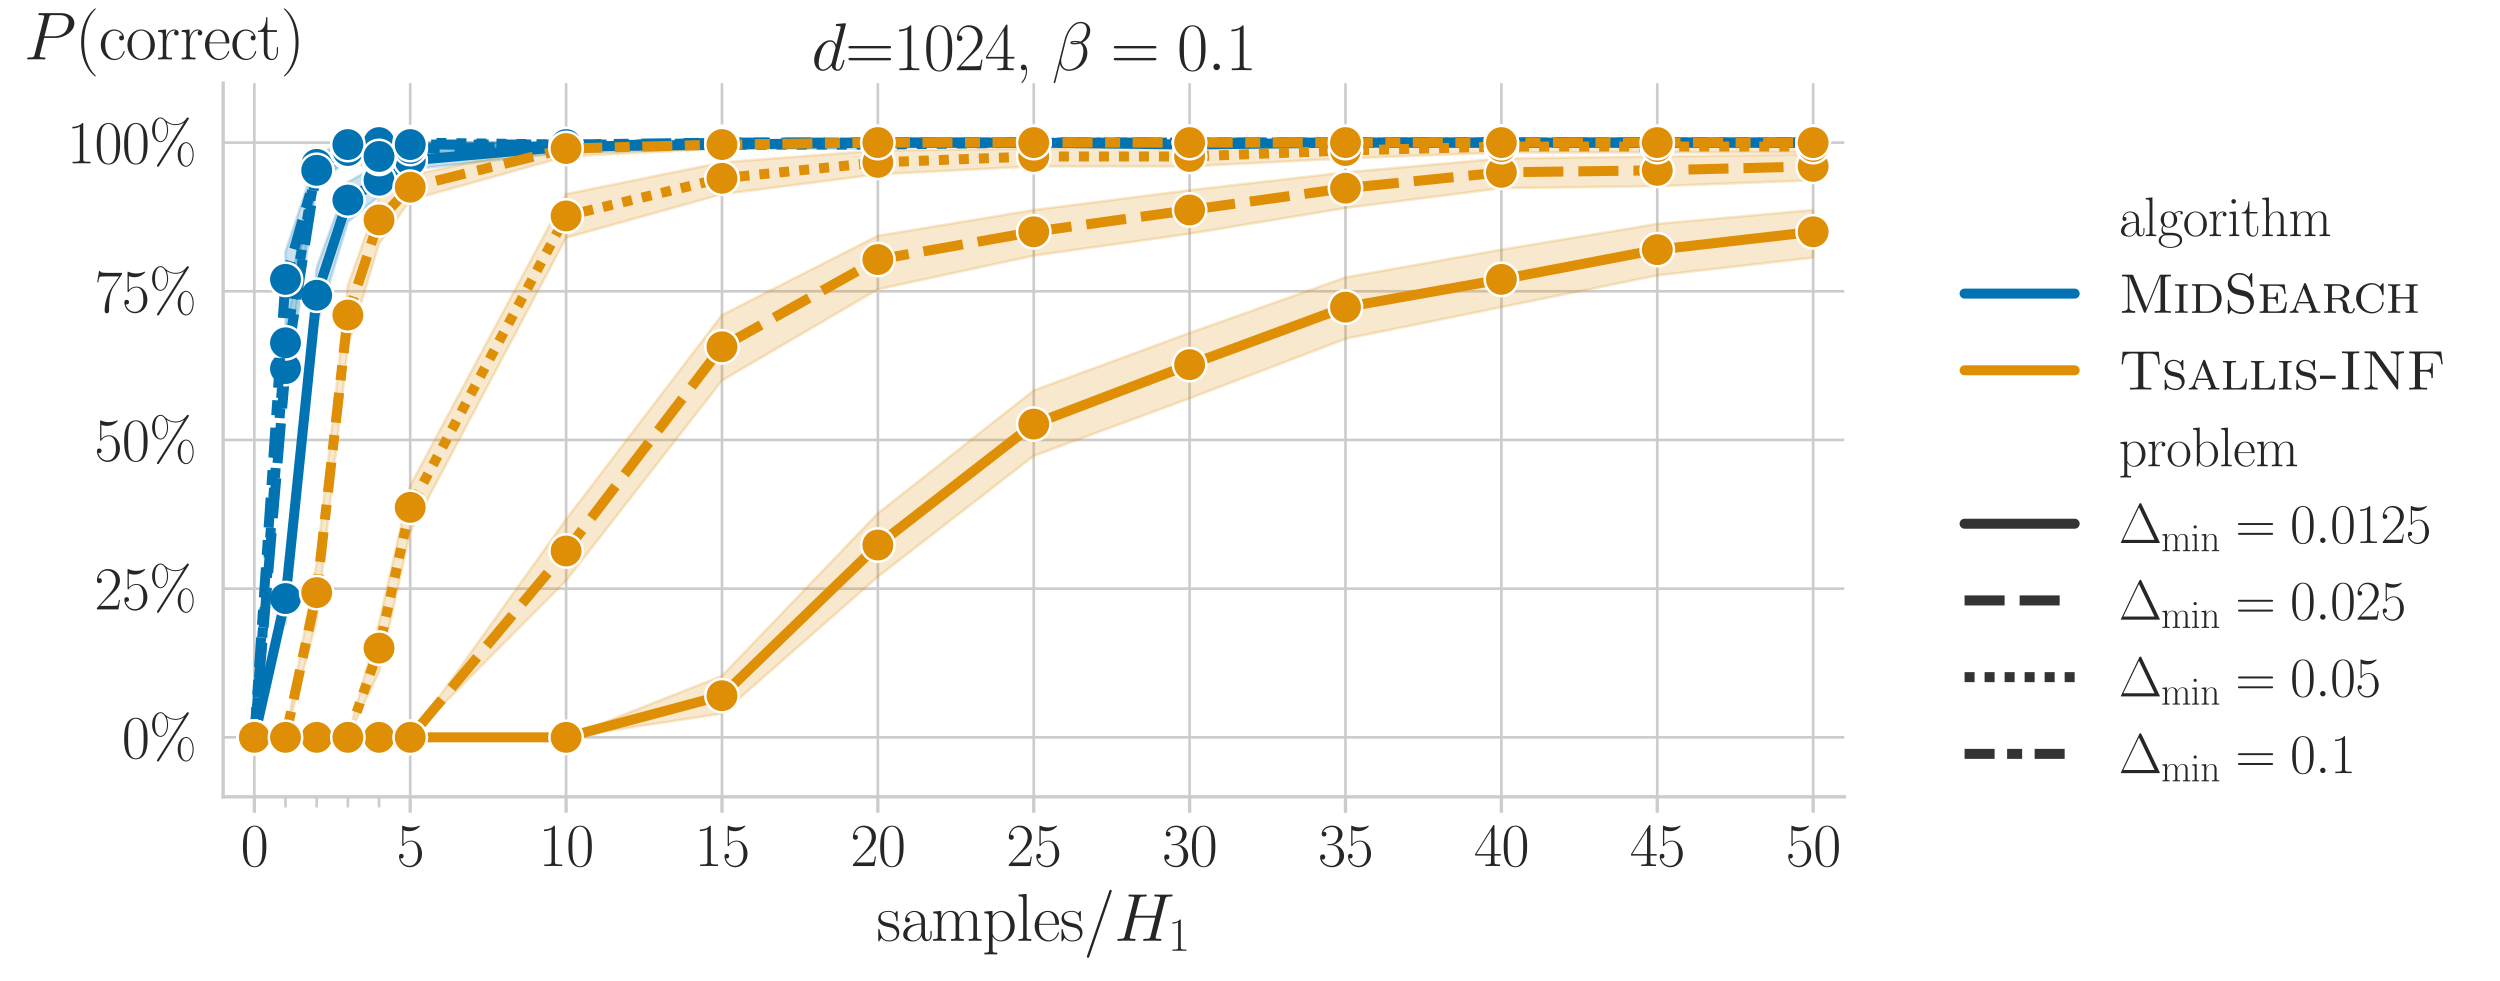 <?xml version="1.0" encoding="utf-8" standalone="no"?>
<!DOCTYPE svg PUBLIC "-//W3C//DTD SVG 1.1//EN"
  "http://www.w3.org/Graphics/SVG/1.1/DTD/svg11.dtd">
<svg xmlns:xlink="http://www.w3.org/1999/xlink" width="749.423pt" height="294.192pt" viewBox="0 0 749.423 294.192" xmlns="http://www.w3.org/2000/svg" version="1.1">
 <defs>
  <style type="text/css">*{stroke-linejoin: round; stroke-linecap: butt}</style>
 </defs>
 <g id="figure_1">
  <g id="patch_1">
   <path d="M 0 294.192 
L 749.423 294.192 
L 749.423 0 
L 0 0 
z
" style="fill: #ffffff"/>
  </g>
  <g id="axes_1">
   <g id="patch_2">
    <path d="M 66.897 238.86 
L 552.87 238.86 
L 552.87 24.913 
L 66.897 24.913 
z
" style="fill: #ffffff"/>
   </g>
   <g id="matplotlib.axis_1">
    <g id="xtick_1">
     <g id="line2d_1">
      <path d="M 76.242 238.86 
L 76.242 24.913 
" clip-path="url(#p7fb4876248)" style="fill: none; stroke: #cccccc; stroke-width: 0.8; stroke-linecap: round"/>
     </g>
     <g id="line2d_2">
      <defs>
       <path id="m52b2e2dd39" d="M 0 0 
L 0 4.8 
" style="stroke: #cccccc"/>
      </defs>
      <g>
       <use xlink:href="#m52b2e2dd39" x="76.242" y="238.86" style="fill: #cccccc; stroke: #cccccc"/>
      </g>
     </g>
     <g id="text_1">
      <!-- $\mathdefault{0}$ -->
      <g style="fill: #262626" transform="translate(72.13 259.613) scale(0.18 -0.18)">
       <defs>
        <path id="CMR17-30" d="M 2688 2038 
C 2688 2430 2682 3099 2413 3613 
C 2176 4063 1798 4224 1466 4224 
C 1158 4224 768 4082 525 3620 
C 269 3137 243 2539 243 2038 
C 243 1671 250 1112 448 623 
C 723 -39 1216 -128 1466 -128 
C 1760 -128 2208 -7 2470 604 
C 2662 1048 2688 1568 2688 2038 
z
M 1466 -26 
C 1056 -26 813 328 723 816 
C 653 1196 653 1749 653 2109 
C 653 2604 653 3015 736 3407 
C 858 3954 1216 4121 1466 4121 
C 1728 4121 2067 3947 2189 3420 
C 2272 3054 2278 2623 2278 2109 
C 2278 1691 2278 1176 2202 797 
C 2067 96 1690 -26 1466 -26 
z
" transform="scale(0.016)"/>
       </defs>
       <use xlink:href="#CMR17-30" transform="scale(0.996)"/>
      </g>
     </g>
    </g>
    <g id="xtick_2">
     <g id="line2d_3">
      <path d="M 122.971 238.86 
L 122.971 24.913 
" clip-path="url(#p7fb4876248)" style="fill: none; stroke: #cccccc; stroke-width: 0.8; stroke-linecap: round"/>
     </g>
     <g id="line2d_4">
      <g>
       <use xlink:href="#m52b2e2dd39" x="122.971" y="238.86" style="fill: #cccccc; stroke: #cccccc"/>
      </g>
     </g>
     <g id="text_2">
      <!-- $\mathdefault{5}$ -->
      <g style="fill: #262626" transform="translate(118.858 259.613) scale(0.18 -0.18)">
       <defs>
        <path id="CMR17-35" d="M 730 3750 
C 794 3724 1056 3641 1325 3641 
C 1920 3641 2246 3961 2432 4140 
C 2432 4191 2432 4224 2394 4224 
C 2387 4224 2374 4224 2323 4198 
C 2099 4102 1837 4032 1517 4032 
C 1325 4032 1037 4055 723 4191 
C 653 4224 640 4224 634 4224 
C 602 4224 595 4217 595 4090 
L 595 2231 
C 595 2113 595 2080 659 2080 
C 691 2080 704 2093 736 2139 
C 941 2435 1222 2560 1542 2560 
C 1766 2560 2246 2415 2246 1293 
C 2246 1087 2246 716 2054 422 
C 1894 159 1645 25 1370 25 
C 947 25 518 319 403 812 
C 429 806 480 793 506 793 
C 589 793 749 838 749 1036 
C 749 1209 627 1280 506 1280 
C 358 1280 262 1190 262 1011 
C 262 454 704 -128 1382 -128 
C 2042 -128 2669 441 2669 1267 
C 2669 2054 2170 2662 1549 2662 
C 1222 2662 947 2540 730 2304 
L 730 3750 
z
" transform="scale(0.016)"/>
       </defs>
       <use xlink:href="#CMR17-35" transform="scale(0.996)"/>
      </g>
     </g>
    </g>
    <g id="xtick_3">
     <g id="line2d_5">
      <path d="M 169.699 238.86 
L 169.699 24.913 
" clip-path="url(#p7fb4876248)" style="fill: none; stroke: #cccccc; stroke-width: 0.8; stroke-linecap: round"/>
     </g>
     <g id="line2d_6">
      <g>
       <use xlink:href="#m52b2e2dd39" x="169.699" y="238.86" style="fill: #cccccc; stroke: #cccccc"/>
      </g>
     </g>
     <g id="text_3">
      <!-- $\mathdefault{10}$ -->
      <g style="fill: #262626" transform="translate(161.475 259.613) scale(0.18 -0.18)">
       <defs>
        <path id="CMR17-31" d="M 1702 4083 
C 1702 4217 1696 4224 1606 4224 
C 1357 3927 979 3833 621 3820 
C 602 3820 570 3820 563 3808 
C 557 3795 557 3782 557 3648 
C 755 3648 1088 3686 1344 3839 
L 1344 467 
C 1344 243 1331 166 781 166 
L 589 166 
L 589 0 
C 896 6 1216 12 1523 12 
C 1830 12 2150 6 2458 0 
L 2458 166 
L 2266 166 
C 1715 166 1702 236 1702 467 
L 1702 4083 
z
" transform="scale(0.016)"/>
       </defs>
       <use xlink:href="#CMR17-31" transform="scale(0.996)"/>
       <use xlink:href="#CMR17-30" transform="translate(45.69 0) scale(0.996)"/>
      </g>
     </g>
    </g>
    <g id="xtick_4">
     <g id="line2d_7">
      <path d="M 216.427 238.86 
L 216.427 24.913 
" clip-path="url(#p7fb4876248)" style="fill: none; stroke: #cccccc; stroke-width: 0.8; stroke-linecap: round"/>
     </g>
     <g id="line2d_8">
      <g>
       <use xlink:href="#m52b2e2dd39" x="216.427" y="238.86" style="fill: #cccccc; stroke: #cccccc"/>
      </g>
     </g>
     <g id="text_4">
      <!-- $\mathdefault{15}$ -->
      <g style="fill: #262626" transform="translate(208.203 259.613) scale(0.18 -0.18)">
       <use xlink:href="#CMR17-31" transform="scale(0.996)"/>
       <use xlink:href="#CMR17-35" transform="translate(45.69 0) scale(0.996)"/>
      </g>
     </g>
    </g>
    <g id="xtick_5">
     <g id="line2d_9">
      <path d="M 263.155 238.86 
L 263.155 24.913 
" clip-path="url(#p7fb4876248)" style="fill: none; stroke: #cccccc; stroke-width: 0.8; stroke-linecap: round"/>
     </g>
     <g id="line2d_10">
      <g>
       <use xlink:href="#m52b2e2dd39" x="263.155" y="238.86" style="fill: #cccccc; stroke: #cccccc"/>
      </g>
     </g>
     <g id="text_5">
      <!-- $\mathdefault{20}$ -->
      <g style="fill: #262626" transform="translate(254.931 259.613) scale(0.18 -0.18)">
       <defs>
        <path id="CMR17-32" d="M 2669 990 
L 2554 990 
C 2490 537 2438 460 2413 422 
C 2381 371 1920 371 1830 371 
L 602 371 
C 832 620 1280 1073 1824 1596 
C 2214 1966 2669 2400 2669 3033 
C 2669 3788 2067 4224 1395 4224 
C 691 4224 262 3603 262 3027 
C 262 2777 448 2745 525 2745 
C 589 2745 781 2783 781 3007 
C 781 3206 614 3264 525 3264 
C 486 3264 448 3257 422 3244 
C 544 3788 915 4057 1306 4057 
C 1862 4057 2227 3616 2227 3033 
C 2227 2477 1901 1998 1536 1583 
L 262 147 
L 262 0 
L 2515 0 
L 2669 990 
z
" transform="scale(0.016)"/>
       </defs>
       <use xlink:href="#CMR17-32" transform="scale(0.996)"/>
       <use xlink:href="#CMR17-30" transform="translate(45.69 0) scale(0.996)"/>
      </g>
     </g>
    </g>
    <g id="xtick_6">
     <g id="line2d_11">
      <path d="M 309.883 238.86 
L 309.883 24.913 
" clip-path="url(#p7fb4876248)" style="fill: none; stroke: #cccccc; stroke-width: 0.8; stroke-linecap: round"/>
     </g>
     <g id="line2d_12">
      <g>
       <use xlink:href="#m52b2e2dd39" x="309.883" y="238.86" style="fill: #cccccc; stroke: #cccccc"/>
      </g>
     </g>
     <g id="text_6">
      <!-- $\mathdefault{25}$ -->
      <g style="fill: #262626" transform="translate(301.659 259.613) scale(0.18 -0.18)">
       <use xlink:href="#CMR17-32" transform="scale(0.996)"/>
       <use xlink:href="#CMR17-35" transform="translate(45.69 0) scale(0.996)"/>
      </g>
     </g>
    </g>
    <g id="xtick_7">
     <g id="line2d_13">
      <path d="M 356.612 238.86 
L 356.612 24.913 
" clip-path="url(#p7fb4876248)" style="fill: none; stroke: #cccccc; stroke-width: 0.8; stroke-linecap: round"/>
     </g>
     <g id="line2d_14">
      <g>
       <use xlink:href="#m52b2e2dd39" x="356.612" y="238.86" style="fill: #cccccc; stroke: #cccccc"/>
      </g>
     </g>
     <g id="text_7">
      <!-- $\mathdefault{30}$ -->
      <g style="fill: #262626" transform="translate(348.387 259.613) scale(0.18 -0.18)">
       <defs>
        <path id="CMR17-33" d="M 1414 2176 
C 1984 2176 2234 1673 2234 1094 
C 2234 322 1824 25 1453 25 
C 1114 25 563 193 390 691 
C 422 678 454 678 486 678 
C 640 678 755 780 755 947 
C 755 1132 614 1216 486 1216 
C 378 1216 211 1164 211 927 
C 211 335 787 -128 1466 -128 
C 2176 -128 2720 432 2720 1087 
C 2720 1718 2208 2176 1600 2246 
C 2086 2347 2554 2776 2554 3353 
C 2554 3856 2048 4224 1472 4224 
C 890 4224 378 3862 378 3347 
C 378 3123 544 3084 627 3084 
C 762 3084 877 3167 877 3334 
C 877 3500 762 3584 627 3584 
C 602 3584 570 3584 544 3571 
C 730 3999 1235 4076 1459 4076 
C 1683 4076 2106 3966 2106 3347 
C 2106 3167 2080 2851 1862 2574 
C 1670 2329 1453 2316 1242 2297 
C 1210 2297 1062 2284 1037 2284 
C 992 2278 966 2272 966 2227 
C 966 2182 973 2176 1101 2176 
L 1414 2176 
z
" transform="scale(0.016)"/>
       </defs>
       <use xlink:href="#CMR17-33" transform="scale(0.996)"/>
       <use xlink:href="#CMR17-30" transform="translate(45.69 0) scale(0.996)"/>
      </g>
     </g>
    </g>
    <g id="xtick_8">
     <g id="line2d_15">
      <path d="M 403.34 238.86 
L 403.34 24.913 
" clip-path="url(#p7fb4876248)" style="fill: none; stroke: #cccccc; stroke-width: 0.8; stroke-linecap: round"/>
     </g>
     <g id="line2d_16">
      <g>
       <use xlink:href="#m52b2e2dd39" x="403.34" y="238.86" style="fill: #cccccc; stroke: #cccccc"/>
      </g>
     </g>
     <g id="text_8">
      <!-- $\mathdefault{35}$ -->
      <g style="fill: #262626" transform="translate(395.116 259.613) scale(0.18 -0.18)">
       <use xlink:href="#CMR17-33" transform="scale(0.996)"/>
       <use xlink:href="#CMR17-35" transform="translate(45.69 0) scale(0.996)"/>
      </g>
     </g>
    </g>
    <g id="xtick_9">
     <g id="line2d_17">
      <path d="M 450.068 238.86 
L 450.068 24.913 
" clip-path="url(#p7fb4876248)" style="fill: none; stroke: #cccccc; stroke-width: 0.8; stroke-linecap: round"/>
     </g>
     <g id="line2d_18">
      <g>
       <use xlink:href="#m52b2e2dd39" x="450.068" y="238.86" style="fill: #cccccc; stroke: #cccccc"/>
      </g>
     </g>
     <g id="text_9">
      <!-- $\mathdefault{40}$ -->
      <g style="fill: #262626" transform="translate(441.844 259.613) scale(0.18 -0.18)">
       <defs>
        <path id="CMR17-34" d="M 2150 4147 
C 2150 4281 2144 4288 2029 4288 
L 128 1254 
L 128 1088 
L 1779 1088 
L 1779 460 
C 1779 230 1766 166 1318 166 
L 1197 166 
L 1197 0 
C 1402 12 1747 12 1965 12 
C 2182 12 2528 12 2733 0 
L 2733 166 
L 2611 166 
C 2163 166 2150 230 2150 460 
L 2150 1088 
L 2803 1088 
L 2803 1254 
L 2150 1254 
L 2150 4147 
z
M 1798 3723 
L 1798 1254 
L 256 1254 
L 1798 3723 
z
" transform="scale(0.016)"/>
       </defs>
       <use xlink:href="#CMR17-34" transform="scale(0.996)"/>
       <use xlink:href="#CMR17-30" transform="translate(45.69 0) scale(0.996)"/>
      </g>
     </g>
    </g>
    <g id="xtick_10">
     <g id="line2d_19">
      <path d="M 496.796 238.86 
L 496.796 24.913 
" clip-path="url(#p7fb4876248)" style="fill: none; stroke: #cccccc; stroke-width: 0.8; stroke-linecap: round"/>
     </g>
     <g id="line2d_20">
      <g>
       <use xlink:href="#m52b2e2dd39" x="496.796" y="238.86" style="fill: #cccccc; stroke: #cccccc"/>
      </g>
     </g>
     <g id="text_10">
      <!-- $\mathdefault{45}$ -->
      <g style="fill: #262626" transform="translate(488.572 259.613) scale(0.18 -0.18)">
       <use xlink:href="#CMR17-34" transform="scale(0.996)"/>
       <use xlink:href="#CMR17-35" transform="translate(45.69 0) scale(0.996)"/>
      </g>
     </g>
    </g>
    <g id="xtick_11">
     <g id="line2d_21">
      <path d="M 543.525 238.86 
L 543.525 24.913 
" clip-path="url(#p7fb4876248)" style="fill: none; stroke: #cccccc; stroke-width: 0.8; stroke-linecap: round"/>
     </g>
     <g id="line2d_22">
      <g>
       <use xlink:href="#m52b2e2dd39" x="543.525" y="238.86" style="fill: #cccccc; stroke: #cccccc"/>
      </g>
     </g>
     <g id="text_11">
      <!-- $\mathdefault{50}$ -->
      <g style="fill: #262626" transform="translate(535.3 259.613) scale(0.18 -0.18)">
       <use xlink:href="#CMR17-35" transform="scale(0.996)"/>
       <use xlink:href="#CMR17-30" transform="translate(45.69 0) scale(0.996)"/>
      </g>
     </g>
    </g>
    <g id="xtick_12">
     <g id="line2d_23">
      <defs>
       <path id="mcd74c66629" d="M 0 0 
L 0 3.2 
" style="stroke: #cccccc; stroke-width: 0.8"/>
      </defs>
      <g>
       <use xlink:href="#mcd74c66629" x="85.588" y="238.86" style="fill: #cccccc; stroke: #cccccc; stroke-width: 0.8"/>
      </g>
     </g>
    </g>
    <g id="xtick_13">
     <g id="line2d_24">
      <g>
       <use xlink:href="#mcd74c66629" x="94.934" y="238.86" style="fill: #cccccc; stroke: #cccccc; stroke-width: 0.8"/>
      </g>
     </g>
    </g>
    <g id="xtick_14">
     <g id="line2d_25">
      <g>
       <use xlink:href="#mcd74c66629" x="104.279" y="238.86" style="fill: #cccccc; stroke: #cccccc; stroke-width: 0.8"/>
      </g>
     </g>
    </g>
    <g id="xtick_15">
     <g id="line2d_26">
      <g>
       <use xlink:href="#mcd74c66629" x="113.625" y="238.86" style="fill: #cccccc; stroke: #cccccc; stroke-width: 0.8"/>
      </g>
     </g>
    </g>
    <g id="text_12">
     <!-- samples/$H_1$ -->
     <g style="fill: #262626" transform="translate(262.771 282.027) scale(0.2 -0.2)">
      <defs>
       <path id="CMR17-73" d="M 1978 2688 
C 1978 2803 1971 2809 1933 2809 
C 1907 2809 1901 2803 1824 2707 
C 1805 2681 1747 2617 1728 2592 
C 1523 2809 1235 2816 1126 2816 
C 416 2816 160 2444 160 2073 
C 160 1497 813 1363 998 1324 
C 1402 1241 1542 1216 1677 1100 
C 1760 1024 1901 883 1901 652 
C 1901 384 1747 38 1158 38 
C 602 38 403 460 288 1024 
C 269 1113 269 1120 218 1120 
C 166 1120 160 1113 160 985 
L 160 64 
C 160 -52 166 -58 205 -58 
C 237 -58 243 -52 275 0 
C 314 57 410 211 448 275 
C 576 102 800 -64 1158 -64 
C 1792 -64 2131 281 2131 780 
C 2131 1107 1958 1280 1875 1356 
C 1683 1555 1459 1600 1190 1651 
C 838 1728 390 1817 390 2208 
C 390 2374 480 2726 1126 2726 
C 1811 2726 1850 2086 1862 1881 
C 1869 1849 1901 1843 1920 1843 
C 1978 1843 1978 1862 1978 1971 
L 1978 2688 
z
" transform="scale(0.016)"/>
       <path id="CMR17-61" d="M 2304 1656 
C 2304 2048 2304 2275 2035 2534 
C 1798 2751 1523 2816 1306 2816 
C 800 2816 435 2408 435 1977 
C 435 1740 627 1728 666 1728 
C 749 1728 896 1779 896 1958 
C 896 2118 774 2188 666 2188 
C 640 2188 608 2182 589 2176 
C 723 2594 1069 2713 1293 2713 
C 1613 2713 1965 2421 1965 1875 
L 1965 1632 
C 1587 1619 1133 1568 774 1373 
C 371 1147 256 822 256 576 
C 256 77 832 -64 1171 -64 
C 1523 -64 1850 135 1990 505 
C 2003 219 2182 -39 2464 -39 
C 2598 -39 2938 51 2938 563 
L 2938 926 
L 2822 926 
L 2822 557 
C 2822 161 2650 109 2566 109 
C 2304 109 2304 446 2304 732 
L 2304 1656 
z
M 1965 887 
C 1965 323 1568 38 1216 38 
C 896 38 646 278 646 576 
C 646 771 730 1114 1101 1322 
C 1408 1497 1760 1523 1965 1536 
L 1965 887 
z
" transform="scale(0.016)"/>
       <path id="CMR17-6d" d="M 4326 1954 
C 4326 2276 4269 2816 3507 2816 
C 3072 2816 2771 2520 2656 2173 
L 2650 2173 
C 2573 2700 2195 2816 1837 2816 
C 1331 2816 1069 2424 973 2166 
L 966 2166 
L 966 2816 
L 211 2745 
L 211 2578 
C 589 2578 646 2540 646 2231 
L 646 443 
C 646 198 621 166 211 166 
L 211 0 
C 365 12 646 12 813 12 
C 979 12 1267 12 1421 0 
L 1421 166 
C 1011 166 986 192 986 443 
L 986 1678 
C 986 2269 1344 2713 1792 2713 
C 2266 2713 2317 2289 2317 1980 
L 2317 443 
C 2317 198 2291 166 1882 166 
L 1882 0 
C 2035 12 2317 12 2483 12 
C 2650 12 2938 12 3091 0 
L 3091 166 
C 2682 166 2656 192 2656 443 
L 2656 1678 
C 2656 2269 3014 2713 3462 2713 
C 3936 2713 3987 2289 3987 1980 
L 3987 443 
C 3987 198 3962 166 3552 166 
L 3552 0 
C 3706 12 3987 12 4154 12 
C 4320 12 4608 12 4762 0 
L 4762 166 
C 4352 166 4326 192 4326 443 
L 4326 1954 
z
" transform="scale(0.016)"/>
       <path id="CMR17-70" d="M 1408 -1114 
C 998 -1114 973 -1088 973 -834 
L 973 380 
C 1158 109 1427 -64 1766 -64 
C 2406 -64 3053 503 3053 1382 
C 3053 2196 2496 2816 1837 2816 
C 1453 2816 1139 2603 960 2345 
L 960 2816 
L 198 2745 
L 198 2577 
C 576 2577 634 2539 634 2228 
L 634 -834 
C 634 -1081 608 -1114 198 -1114 
L 198 -1280 
C 352 -1268 634 -1268 800 -1268 
C 966 -1268 1254 -1268 1408 -1280 
L 1408 -1114 
z
M 973 2015 
C 973 2106 973 2241 1222 2481 
C 1254 2506 1472 2700 1792 2700 
C 2259 2700 2643 2112 2643 1376 
C 2643 639 2234 38 1728 38 
C 1498 38 1248 148 1056 451 
C 973 594 973 632 973 736 
L 973 2015 
z
" transform="scale(0.016)"/>
       <path id="CMR17-6c" d="M 979 4416 
L 218 4345 
L 218 4179 
C 595 4179 653 4141 653 3835 
L 653 439 
C 653 198 627 166 218 166 
L 218 0 
C 371 12 653 12 813 12 
C 979 12 1261 12 1414 0 
L 1414 166 
C 1005 166 979 191 979 439 
L 979 4416 
z
" transform="scale(0.016)"/>
       <path id="CMR17-65" d="M 2438 1503 
C 2464 1529 2464 1542 2464 1606 
C 2464 2251 2118 2816 1389 2816 
C 710 2816 173 2175 173 1394 
C 173 554 781 -64 1459 -64 
C 2176 -64 2458 619 2458 755 
C 2458 800 2419 800 2406 800 
C 2362 800 2355 787 2330 709 
C 2189 270 1837 51 1504 51 
C 1229 51 954 206 781 490 
C 582 819 582 1200 582 1503 
L 2438 1503 
z
M 589 1600 
C 634 2511 1126 2713 1382 2713 
C 1818 2713 2112 2308 2118 1600 
L 589 1600 
z
" transform="scale(0.016)"/>
       <path id="CMR17-2f" d="M 2605 4575 
C 2637 4658 2637 4671 2637 4684 
C 2637 4761 2579 4800 2528 4800 
C 2451 4800 2426 4748 2400 4671 
L 326 -1376 
C 294 -1460 294 -1472 294 -1485 
C 294 -1562 352 -1600 403 -1600 
C 480 -1600 506 -1549 531 -1472 
L 2605 4575 
z
" transform="scale(0.016)"/>
       <path id="CMMI12-48" d="M 4787 3886 
C 4845 4102 4858 4166 5312 4166 
C 5427 4166 5491 4166 5491 4281 
C 5491 4352 5434 4352 5395 4352 
C 5280 4352 5146 4339 5024 4339 
L 4269 4339 
C 4147 4339 4013 4352 3891 4352 
C 3846 4352 3770 4352 3770 4230 
C 3770 4166 3814 4166 3936 4166 
C 4320 4166 4320 4115 4320 4045 
C 4320 4032 4320 3994 4294 3899 
L 3904 2361 
L 1971 2361 
L 2355 3886 
C 2413 4102 2426 4166 2880 4166 
C 2995 4166 3059 4166 3059 4281 
C 3059 4352 3002 4352 2963 4352 
C 2848 4352 2714 4339 2592 4339 
L 1837 4339 
C 1715 4339 1581 4352 1459 4352 
C 1414 4352 1338 4352 1338 4230 
C 1338 4166 1382 4166 1504 4166 
C 1888 4166 1888 4115 1888 4045 
C 1888 4032 1888 3994 1862 3899 
L 998 472 
C 941 249 928 185 486 185 
C 339 185 294 185 294 64 
C 294 0 365 0 384 0 
C 499 0 634 12 755 12 
L 1510 12 
C 1632 12 1766 0 1888 0 
C 1939 0 2010 0 2010 121 
C 2010 185 1952 185 1856 185 
C 1466 185 1466 236 1466 300 
C 1466 306 1466 351 1478 402 
L 1920 2176 
L 3859 2176 
C 3750 1755 3424 421 3411 383 
C 3341 191 3238 191 2861 185 
C 2784 185 2726 185 2726 64 
C 2726 0 2797 0 2816 0 
C 2931 0 3066 12 3187 12 
L 3942 12 
C 4064 12 4198 0 4320 0 
C 4371 0 4442 0 4442 121 
C 4442 185 4384 185 4288 185 
C 3898 185 3898 236 3898 300 
C 3898 306 3898 351 3910 402 
L 4787 3886 
z
" transform="scale(0.016)"/>
      </defs>
      <use xlink:href="#CMR17-73" transform="scale(0.996)"/>
      <use xlink:href="#CMR17-61" transform="translate(35.801 0) scale(0.996)"/>
      <use xlink:href="#CMR17-6d" transform="translate(81.492 0) scale(0.996)"/>
      <use xlink:href="#CMR17-70" transform="translate(158.411 0) scale(0.996)"/>
      <use xlink:href="#CMR17-6c" transform="translate(209.307 0) scale(0.996)"/>
      <use xlink:href="#CMR17-65" transform="translate(234.178 0) scale(0.996)"/>
      <use xlink:href="#CMR17-73" transform="translate(274.663 0) scale(0.996)"/>
      <use xlink:href="#CMR17-2f" transform="translate(310.465 0) scale(0.996)"/>
      <use xlink:href="#CMMI12-48" transform="translate(356.155 0) scale(0.996)"/>
      <use xlink:href="#CMR17-31" transform="translate(436.98 -14.944) scale(0.697)"/>
     </g>
    </g>
   </g>
   <g id="matplotlib.axis_2">
    <g id="ytick_1">
     <g id="line2d_27">
      <path d="M 66.897 221.031 
L 552.87 221.031 
" clip-path="url(#p7fb4876248)" style="fill: none; stroke: #cccccc; stroke-width: 0.8; stroke-linecap: round"/>
     </g>
     <g id="text_13">
      <!-- 0\% -->
      <g style="fill: #262626" transform="translate(36.527 227.258) scale(0.18 -0.18)">
       <defs>
        <path id="CMR17-25" d="M 4640 928 
C 4640 1670 4275 2214 3846 2214 
C 3411 2214 2970 1708 2970 928 
C 2970 147 3405 -359 3846 -359 
C 4275 -359 4640 179 4640 928 
z
M 3853 -256 
C 3686 -256 3270 -103 3270 928 
C 3270 1964 3686 2112 3853 2112 
C 4205 2112 4525 1606 4525 928 
C 4525 249 4205 -256 3853 -256 
z
M 4083 4572 
C 4128 4644 4134 4651 4134 4684 
C 4134 4761 4077 4800 4026 4800 
C 3962 4800 3936 4755 3891 4703 
C 3520 4155 3008 4096 2746 4096 
C 2106 4096 1715 4479 1594 4598 
C 1510 4677 1389 4800 1171 4800 
C 736 4800 294 4281 294 3496 
C 294 2718 730 2214 1171 2214 
C 1600 2214 1965 2750 1965 3496 
C 1965 3936 1830 4241 1811 4281 
C 2202 4025 2586 3993 2752 3993 
C 3162 3993 3456 4148 3616 4261 
L 3622 4254 
L 858 -122 
C 800 -212 800 -224 800 -244 
C 800 -314 858 -359 915 -359 
C 973 -359 992 -327 1037 -256 
L 4083 4572 
z
M 1178 2316 
C 1011 2316 595 2469 595 3496 
C 595 4545 1011 4697 1178 4697 
C 1530 4697 1850 4175 1850 3496 
C 1850 2820 1530 2316 1178 2316 
z
" transform="scale(0.016)"/>
       </defs>
       <use xlink:href="#CMR17-30" transform="scale(0.996)"/>
       <use xlink:href="#CMR17-25" transform="translate(45.69 0) scale(0.996)"/>
      </g>
     </g>
    </g>
    <g id="ytick_2">
     <g id="line2d_28">
      <path d="M 66.897 176.459 
L 552.87 176.459 
" clip-path="url(#p7fb4876248)" style="fill: none; stroke: #cccccc; stroke-width: 0.8; stroke-linecap: round"/>
     </g>
     <g id="text_14">
      <!-- 25\% -->
      <g style="fill: #262626" transform="translate(28.303 182.685) scale(0.18 -0.18)">
       <use xlink:href="#CMR17-32" transform="scale(0.996)"/>
       <use xlink:href="#CMR17-35" transform="translate(45.69 0) scale(0.996)"/>
       <use xlink:href="#CMR17-25" transform="translate(91.381 0) scale(0.996)"/>
      </g>
     </g>
    </g>
    <g id="ytick_3">
     <g id="line2d_29">
      <path d="M 66.897 131.886 
L 552.87 131.886 
" clip-path="url(#p7fb4876248)" style="fill: none; stroke: #cccccc; stroke-width: 0.8; stroke-linecap: round"/>
     </g>
     <g id="text_15">
      <!-- 50\% -->
      <g style="fill: #262626" transform="translate(28.303 138.113) scale(0.18 -0.18)">
       <use xlink:href="#CMR17-35" transform="scale(0.996)"/>
       <use xlink:href="#CMR17-30" transform="translate(45.69 0) scale(0.996)"/>
       <use xlink:href="#CMR17-25" transform="translate(91.381 0) scale(0.996)"/>
      </g>
     </g>
    </g>
    <g id="ytick_4">
     <g id="line2d_30">
      <path d="M 66.897 87.314 
L 552.87 87.314 
" clip-path="url(#p7fb4876248)" style="fill: none; stroke: #cccccc; stroke-width: 0.8; stroke-linecap: round"/>
     </g>
     <g id="text_16">
      <!-- 75\% -->
      <g style="fill: #262626" transform="translate(28.303 93.541) scale(0.18 -0.18)">
       <defs>
        <path id="CMR17-37" d="M 2886 3955 
L 2886 4096 
L 1382 4096 
C 634 4096 621 4166 595 4288 
L 480 4288 
L 294 3104 
L 410 3104 
C 429 3226 474 3552 550 3673 
C 589 3724 1062 3724 1171 3724 
L 2579 3724 
L 1869 2670 
C 1395 1961 1069 1003 1069 166 
C 1069 89 1069 -128 1299 -128 
C 1530 -128 1530 89 1530 172 
L 1530 466 
C 1530 1514 1709 2204 2003 2644 
L 2886 3955 
z
" transform="scale(0.016)"/>
       </defs>
       <use xlink:href="#CMR17-37" transform="scale(0.996)"/>
       <use xlink:href="#CMR17-35" transform="translate(45.69 0) scale(0.996)"/>
       <use xlink:href="#CMR17-25" transform="translate(91.381 0) scale(0.996)"/>
      </g>
     </g>
    </g>
    <g id="ytick_5">
     <g id="line2d_31">
      <path d="M 66.897 42.742 
L 552.87 42.742 
" clip-path="url(#p7fb4876248)" style="fill: none; stroke: #cccccc; stroke-width: 0.8; stroke-linecap: round"/>
     </g>
     <g id="text_17">
      <!-- 100\% -->
      <g style="fill: #262626" transform="translate(20.078 48.968) scale(0.18 -0.18)">
       <use xlink:href="#CMR17-31" transform="scale(0.996)"/>
       <use xlink:href="#CMR17-30" transform="translate(45.69 0) scale(0.996)"/>
       <use xlink:href="#CMR17-30" transform="translate(91.381 0) scale(0.996)"/>
       <use xlink:href="#CMR17-25" transform="translate(137.071 0) scale(0.996)"/>
      </g>
     </g>
    </g>
    <g id="text_18">
     <!-- $P$(correct) -->
     <g style="fill: #262626" transform="translate(7.2 17.809) scale(0.2 -0.2)">
      <defs>
       <path id="CMMI12-50" d="M 1894 2022 
L 2970 2022 
C 3853 2022 4736 2673 4736 3400 
C 4736 3898 4314 4352 3507 4352 
L 1530 4352 
C 1408 4352 1350 4352 1350 4230 
C 1350 4166 1408 4166 1504 4166 
C 1894 4166 1894 4115 1894 4045 
C 1894 4032 1894 3994 1869 3898 
L 1005 471 
C 947 249 934 185 486 185 
C 365 185 301 185 301 70 
C 301 0 358 0 397 0 
C 518 0 646 12 768 12 
L 1517 12 
C 1638 12 1773 0 1894 0 
C 1946 0 2016 0 2016 121 
C 2016 185 1958 185 1862 185 
C 1478 185 1472 230 1472 293 
C 1472 325 1478 369 1485 401 
L 1894 2022 
z
M 2355 3917 
C 2413 4153 2438 4166 2688 4166 
L 3322 4166 
C 3802 4166 4198 4013 4198 3534 
C 4198 3369 4115 2826 3821 2533 
C 3712 2418 3405 2176 2822 2176 
L 1920 2176 
L 2355 3917 
z
" transform="scale(0.016)"/>
       <path id="CMR17-28" d="M 1958 -1562 
C 1958 -1556 1958 -1543 1939 -1524 
C 1645 -1223 858 -403 858 1596 
C 858 3595 1632 4408 1946 4729 
C 1946 4735 1958 4748 1958 4767 
C 1958 4787 1939 4800 1914 4800 
C 1843 4800 1299 4325 986 3620 
C 666 2909 576 2218 576 1603 
C 576 1141 621 360 1005 -467 
C 1312 -1133 1837 -1600 1914 -1600 
C 1946 -1600 1958 -1588 1958 -1562 
z
" transform="scale(0.016)"/>
       <path id="CMR17-63" d="M 2234 2240 
C 2112 2240 1933 2240 1933 2015 
C 1933 1836 2080 1785 2163 1785 
C 2208 1785 2394 1804 2394 2028 
C 2394 2476 1958 2816 1466 2816 
C 787 2816 211 2201 211 1379 
C 211 521 813 -64 1466 -64 
C 2259 -64 2458 676 2458 747 
C 2458 773 2451 792 2406 792 
C 2362 792 2355 786 2330 702 
C 2163 180 1798 51 1523 51 
C 1114 51 621 431 621 1385 
C 621 2358 1094 2700 1472 2700 
C 1722 2700 2093 2582 2234 2240 
z
" transform="scale(0.016)"/>
       <path id="CMR17-6f" d="M 2758 1356 
C 2758 2176 2163 2816 1466 2816 
C 768 2816 173 2176 173 1356 
C 173 550 768 -64 1466 -64 
C 2163 -64 2758 550 2758 1356 
z
M 1466 51 
C 1165 51 909 230 762 480 
C 602 768 582 1126 582 1408 
C 582 1676 595 2009 762 2297 
C 890 2508 1139 2713 1466 2713 
C 1754 2713 1997 2553 2150 2329 
C 2349 2028 2349 1606 2349 1408 
C 2349 1158 2336 774 2163 467 
C 1984 172 1709 51 1466 51 
z
" transform="scale(0.016)"/>
       <path id="CMR17-72" d="M 960 1517 
C 960 2134 1222 2713 1702 2713 
C 1747 2713 1792 2707 1837 2687 
C 1837 2687 1696 2642 1696 2475 
C 1696 2321 1818 2257 1914 2257 
C 1990 2257 2131 2302 2131 2482 
C 2131 2687 1926 2816 1709 2816 
C 1222 2816 1011 2340 947 2115 
L 941 2115 
L 941 2816 
L 198 2745 
L 198 2578 
C 576 2578 634 2540 634 2231 
L 634 443 
C 634 198 608 166 198 166 
L 198 0 
C 352 12 646 12 813 12 
C 998 12 1325 12 1498 0 
L 1498 166 
C 1037 166 960 166 960 455 
L 960 1517 
z
" transform="scale(0.016)"/>
       <path id="CMR17-74" d="M 966 2585 
L 1862 2585 
L 1862 2752 
L 966 2752 
L 966 3968 
L 851 3968 
C 838 3292 614 2700 70 2687 
L 70 2585 
L 627 2585 
L 627 778 
C 627 655 627 -64 1370 -64 
C 1747 -64 1965 308 1965 784 
L 1965 1151 
L 1850 1151 
L 1850 790 
C 1850 347 1677 51 1408 51 
C 1222 51 966 179 966 765 
L 966 2585 
z
" transform="scale(0.016)"/>
       <path id="CMR17-29" d="M 1683 1596 
C 1683 2057 1638 2839 1254 3665 
C 947 4332 422 4800 346 4800 
C 326 4800 301 4793 301 4761 
C 301 4748 307 4742 314 4729 
C 621 4408 1402 3595 1402 1603 
C 1402 -396 627 -1210 314 -1530 
C 307 -1543 301 -1549 301 -1562 
C 301 -1594 326 -1600 346 -1600 
C 416 -1600 960 -1127 1274 -422 
C 1594 289 1683 981 1683 1596 
z
" transform="scale(0.016)"/>
      </defs>
      <use xlink:href="#CMMI12-50" transform="scale(0.996)"/>
      <use xlink:href="#CMR17-28" transform="translate(76.426 0) scale(0.996)"/>
      <use xlink:href="#CMR17-63" transform="translate(111.707 0) scale(0.996)"/>
      <use xlink:href="#CMR17-6f" transform="translate(152.192 0) scale(0.996)"/>
      <use xlink:href="#CMR17-72" transform="translate(197.883 0) scale(0.996)"/>
      <use xlink:href="#CMR17-72" transform="translate(233.163 0) scale(0.996)"/>
      <use xlink:href="#CMR17-65" transform="translate(268.444 0) scale(0.996)"/>
      <use xlink:href="#CMR17-63" transform="translate(308.93 0) scale(0.996)"/>
      <use xlink:href="#CMR17-74" transform="translate(349.416 0) scale(0.996)"/>
      <use xlink:href="#CMR17-29" transform="translate(384.696 0) scale(0.996)"/>
     </g>
    </g>
   </g>
   <g id="PolyCollection_1">
    <defs>
     <path id="md064102aa6" d="M 85.588 -123.082 
L 85.588 -107.036 
L 94.934 -196.775 
L 104.279 -227.678 
L 113.625 -235.404 
L 122.971 -243.427 
L 169.699 -248.479 
L 216.427 -249.668 
L 263.155 -251.45 
L 309.883 -251.45 
L 356.612 -249.668 
L 403.34 -251.45 
L 450.068 -251.45 
L 496.796 -251.45 
L 543.525 -251.45 
L 543.525 -251.45 
L 543.525 -251.45 
L 496.796 -251.45 
L 450.068 -251.45 
L 403.34 -251.45 
L 356.612 -251.45 
L 309.883 -251.45 
L 263.155 -251.45 
L 216.427 -251.45 
L 169.699 -251.45 
L 122.971 -248.479 
L 113.625 -244.913 
L 104.279 -239.564 
L 94.934 -214.024 
L 85.588 -123.082 
z
" style="stroke: #0173b2; stroke-opacity: 0.2; stroke-width: 0.8"/>
    </defs>
    <g clip-path="url(#p7fb4876248)">
     <use xlink:href="#md064102aa6" x="0" y="294.192" style="fill: #0173b2; fill-opacity: 0.2; stroke: #0173b2; stroke-opacity: 0.2; stroke-width: 0.8"/>
    </g>
   </g>
   <g id="PolyCollection_2">
    <defs>
     <path id="m54c9978ce2" d="M 85.588 -193.804 
L 85.588 -173.597 
L 94.934 -238.955 
L 104.279 -246.102 
L 113.625 -243.13 
L 122.971 -248.182 
L 169.699 -248.479 
L 216.427 -251.45 
L 263.155 -251.45 
L 309.883 -251.45 
L 356.612 -251.45 
L 403.34 -251.45 
L 450.068 -251.45 
L 496.796 -251.45 
L 543.525 -251.45 
L 543.525 -251.45 
L 543.525 -251.45 
L 496.796 -251.45 
L 450.068 -251.45 
L 403.34 -251.45 
L 356.612 -251.45 
L 309.883 -251.45 
L 263.155 -251.45 
L 216.427 -251.45 
L 169.699 -251.45 
L 122.971 -250.856 
L 113.625 -249.668 
L 104.279 -250.856 
L 94.934 -247.29 
L 85.588 -193.804 
z
" style="stroke: #0173b2; stroke-opacity: 0.2; stroke-width: 0.8"/>
    </defs>
    <g clip-path="url(#p7fb4876248)">
     <use xlink:href="#m54c9978ce2" x="0" y="294.192" style="fill: #0173b2; fill-opacity: 0.2; stroke: #0173b2; stroke-opacity: 0.2; stroke-width: 0.8"/>
    </g>
   </g>
   <g id="PolyCollection_3">
    <defs>
     <path id="m7faef0ea94" d="M 85.588 -200.935 
L 85.588 -181.918 
L 94.934 -240.753 
L 104.279 -246.102 
L 113.625 -251.45 
L 122.971 -251.45 
L 169.699 -249.668 
L 216.427 -249.668 
L 263.155 -249.668 
L 309.883 -251.45 
L 356.612 -251.45 
L 403.34 -251.45 
L 450.068 -251.45 
L 496.796 -251.45 
L 543.525 -251.45 
L 543.525 -251.45 
L 543.525 -251.45 
L 496.796 -251.45 
L 450.068 -251.45 
L 403.34 -251.45 
L 356.612 -251.45 
L 309.883 -251.45 
L 263.155 -251.45 
L 216.427 -251.45 
L 169.699 -251.45 
L 122.971 -251.45 
L 113.625 -251.45 
L 104.279 -250.856 
L 94.934 -248.479 
L 85.588 -200.935 
z
" style="stroke: #0173b2; stroke-opacity: 0.2; stroke-width: 0.8"/>
    </defs>
    <g clip-path="url(#p7fb4876248)">
     <use xlink:href="#m7faef0ea94" x="0" y="294.192" style="fill: #0173b2; fill-opacity: 0.2; stroke: #0173b2; stroke-opacity: 0.2; stroke-width: 0.8"/>
    </g>
   </g>
   <g id="PolyCollection_4">
    <defs>
     <path id="md1d3273ba5" d="M 85.588 -218.764 
L 85.588 -202.124 
L 94.934 -238.97 
L 104.279 -249.073 
L 113.625 -243.725 
L 122.971 -249.965 
L 169.699 -249.668 
L 216.427 -251.45 
L 263.155 -251.45 
L 309.883 -251.45 
L 356.612 -251.45 
L 403.34 -251.45 
L 450.068 -251.45 
L 496.796 -251.45 
L 543.525 -251.45 
L 543.525 -251.45 
L 543.525 -251.45 
L 496.796 -251.45 
L 450.068 -251.45 
L 403.34 -251.45 
L 356.612 -251.45 
L 309.883 -251.45 
L 263.155 -251.45 
L 216.427 -251.45 
L 169.699 -251.45 
L 122.971 -251.45 
L 113.625 -250.262 
L 104.279 -251.45 
L 94.934 -246.711 
L 85.588 -218.764 
z
" style="stroke: #0173b2; stroke-opacity: 0.2; stroke-width: 0.8"/>
    </defs>
    <g clip-path="url(#p7fb4876248)">
     <use xlink:href="#md1d3273ba5" x="0" y="294.192" style="fill: #0173b2; fill-opacity: 0.2; stroke: #0173b2; stroke-opacity: 0.2; stroke-width: 0.8"/>
    </g>
   </g>
   <g id="PolyCollection_5">
    <defs>
     <path id="m42706b2528" d="M 85.588 -73.161 
L 85.588 -73.161 
L 94.934 -73.161 
L 104.279 -73.161 
L 113.625 -73.161 
L 122.971 -73.161 
L 169.699 -73.161 
L 216.427 -80.293 
L 263.155 -121.299 
L 309.883 -157.536 
L 356.612 -174.786 
L 403.34 -192.615 
L 450.068 -202.124 
L 496.796 -211.632 
L 543.525 -216.981 
L 543.525 -231.244 
L 543.525 -231.244 
L 496.796 -227.084 
L 450.068 -219.358 
L 403.34 -211.038 
L 356.612 -194.398 
L 309.883 -177.163 
L 263.155 -140.317 
L 216.427 -91.584 
L 169.699 -73.161 
L 122.971 -73.161 
L 113.625 -73.161 
L 104.279 -73.161 
L 94.934 -73.161 
L 85.588 -73.161 
z
" style="stroke: #de8f05; stroke-opacity: 0.2; stroke-width: 0.8"/>
    </defs>
    <g clip-path="url(#p7fb4876248)">
     <use xlink:href="#m42706b2528" x="0" y="294.192" style="fill: #de8f05; fill-opacity: 0.2; stroke: #de8f05; stroke-opacity: 0.2; stroke-width: 0.8"/>
    </g>
   </g>
   <g id="PolyCollection_6">
    <defs>
     <path id="m4f89575445" d="M 85.588 -73.161 
L 85.588 -73.161 
L 94.934 -73.161 
L 104.279 -73.161 
L 113.625 -73.161 
L 122.971 -73.161 
L 169.699 -120.111 
L 216.427 -180.135 
L 263.155 -207.472 
L 309.883 -217.561 
L 356.612 -224.113 
L 403.34 -231.839 
L 450.068 -237.782 
L 496.796 -238.376 
L 543.525 -240.159 
L 543.525 -247.885 
L 543.525 -247.885 
L 496.796 -247.29 
L 450.068 -246.696 
L 403.34 -242.536 
L 356.612 -237.187 
L 309.883 -231.244 
L 263.155 -223.518 
L 216.427 -199.761 
L 169.699 -138.534 
L 122.971 -73.161 
L 113.625 -73.161 
L 104.279 -73.161 
L 94.934 -73.161 
L 85.588 -73.161 
z
" style="stroke: #de8f05; stroke-opacity: 0.2; stroke-width: 0.8"/>
    </defs>
    <g clip-path="url(#p7fb4876248)">
     <use xlink:href="#m4f89575445" x="0" y="294.192" style="fill: #de8f05; fill-opacity: 0.2; stroke: #de8f05; stroke-opacity: 0.2; stroke-width: 0.8"/>
    </g>
   </g>
   <g id="PolyCollection_7">
    <defs>
     <path id="me7e6b226a1" d="M 85.588 -73.161 
L 85.588 -73.161 
L 94.934 -73.161 
L 104.279 -73.161 
L 113.625 -92.773 
L 122.971 -134.663 
L 169.699 -222.924 
L 216.427 -235.984 
L 263.155 -241.942 
L 309.883 -244.319 
L 356.612 -244.319 
L 403.34 -246.696 
L 450.068 -248.479 
L 496.796 -248.479 
L 543.525 -248.479 
L 543.525 -251.45 
L 543.525 -251.45 
L 496.796 -251.45 
L 450.068 -251.45 
L 403.34 -250.856 
L 356.612 -250.262 
L 309.883 -249.668 
L 263.155 -249.073 
L 216.427 -245.507 
L 169.699 -235.999 
L 122.971 -148.637 
L 113.625 -107.63 
L 104.279 -73.161 
L 94.934 -73.161 
L 85.588 -73.161 
z
" style="stroke: #de8f05; stroke-opacity: 0.2; stroke-width: 0.8"/>
    </defs>
    <g clip-path="url(#p7fb4876248)">
     <use xlink:href="#me7e6b226a1" x="0" y="294.192" style="fill: #de8f05; fill-opacity: 0.2; stroke: #de8f05; stroke-opacity: 0.2; stroke-width: 0.8"/>
    </g>
   </g>
   <g id="PolyCollection_8">
    <defs>
     <path id="m164be048ba" d="M 85.588 -73.161 
L 85.588 -73.161 
L 94.934 -108.225 
L 104.279 -190.238 
L 113.625 -221.141 
L 122.971 -234.216 
L 169.699 -247.29 
L 216.427 -249.668 
L 263.155 -251.45 
L 309.883 -251.45 
L 356.612 -251.45 
L 403.34 -251.45 
L 450.068 -251.45 
L 496.796 -251.45 
L 543.525 -251.45 
L 543.525 -251.45 
L 543.525 -251.45 
L 496.796 -251.45 
L 450.068 -251.45 
L 403.34 -251.45 
L 356.612 -251.45 
L 309.883 -251.45 
L 263.155 -251.45 
L 216.427 -251.45 
L 169.699 -251.45 
L 122.971 -241.645 
L 113.625 -234.81 
L 104.279 -208.661 
L 94.934 -125.459 
L 85.588 -73.161 
z
" style="stroke: #de8f05; stroke-opacity: 0.2; stroke-width: 0.8"/>
    </defs>
    <g clip-path="url(#p7fb4876248)">
     <use xlink:href="#m164be048ba" x="0" y="294.192" style="fill: #de8f05; fill-opacity: 0.2; stroke: #de8f05; stroke-opacity: 0.2; stroke-width: 0.8"/>
    </g>
   </g>
   <g id="line2d_32">
    <path d="M 76.242 221.031 
L 85.588 179.43 
L 94.934 88.503 
L 104.279 59.976 
L 113.625 54.033 
L 122.971 48.09 
L 169.699 43.93 
L 216.427 43.336 
L 263.155 42.742 
L 309.883 42.742 
L 356.612 43.336 
L 403.34 42.742 
L 450.068 42.742 
L 496.796 42.742 
L 543.525 42.742 
" clip-path="url(#p7fb4876248)" style="fill: none; stroke: #0173b2; stroke-width: 3; stroke-linecap: round"/>
    <defs>
     <path id="m2c14255c8e" d="M 0 5 
C 1.326 5 2.598 4.473 3.536 3.536 
C 4.473 2.598 5 1.326 5 0 
C 5 -1.326 4.473 -2.598 3.536 -3.536 
C 2.598 -4.473 1.326 -5 0 -5 
C -1.326 -5 -2.598 -4.473 -3.536 -3.536 
C -4.473 -2.598 -5 -1.326 -5 0 
C -5 1.326 -4.473 2.598 -3.536 3.536 
C -2.598 4.473 -1.326 5 0 5 
z
" style="stroke: #ffffff; stroke-width: 0.75"/>
    </defs>
    <g clip-path="url(#p7fb4876248)">
     <use xlink:href="#m2c14255c8e" x="76.242" y="221.031" style="fill: #0173b2; stroke: #ffffff; stroke-width: 0.75"/>
     <use xlink:href="#m2c14255c8e" x="85.588" y="179.43" style="fill: #0173b2; stroke: #ffffff; stroke-width: 0.75"/>
     <use xlink:href="#m2c14255c8e" x="94.934" y="88.503" style="fill: #0173b2; stroke: #ffffff; stroke-width: 0.75"/>
     <use xlink:href="#m2c14255c8e" x="104.279" y="59.976" style="fill: #0173b2; stroke: #ffffff; stroke-width: 0.75"/>
     <use xlink:href="#m2c14255c8e" x="113.625" y="54.033" style="fill: #0173b2; stroke: #ffffff; stroke-width: 0.75"/>
     <use xlink:href="#m2c14255c8e" x="122.971" y="48.09" style="fill: #0173b2; stroke: #ffffff; stroke-width: 0.75"/>
     <use xlink:href="#m2c14255c8e" x="169.699" y="43.93" style="fill: #0173b2; stroke: #ffffff; stroke-width: 0.75"/>
     <use xlink:href="#m2c14255c8e" x="216.427" y="43.336" style="fill: #0173b2; stroke: #ffffff; stroke-width: 0.75"/>
     <use xlink:href="#m2c14255c8e" x="263.155" y="42.742" style="fill: #0173b2; stroke: #ffffff; stroke-width: 0.75"/>
     <use xlink:href="#m2c14255c8e" x="309.883" y="42.742" style="fill: #0173b2; stroke: #ffffff; stroke-width: 0.75"/>
     <use xlink:href="#m2c14255c8e" x="356.612" y="43.336" style="fill: #0173b2; stroke: #ffffff; stroke-width: 0.75"/>
     <use xlink:href="#m2c14255c8e" x="403.34" y="42.742" style="fill: #0173b2; stroke: #ffffff; stroke-width: 0.75"/>
     <use xlink:href="#m2c14255c8e" x="450.068" y="42.742" style="fill: #0173b2; stroke: #ffffff; stroke-width: 0.75"/>
     <use xlink:href="#m2c14255c8e" x="496.796" y="42.742" style="fill: #0173b2; stroke: #ffffff; stroke-width: 0.75"/>
     <use xlink:href="#m2c14255c8e" x="543.525" y="42.742" style="fill: #0173b2; stroke: #ffffff; stroke-width: 0.75"/>
    </g>
   </g>
   <g id="line2d_33">
    <path d="M 76.242 221.031 
L 85.588 110.492 
L 94.934 51.062 
L 104.279 45.713 
L 113.625 47.496 
L 122.971 44.524 
L 169.699 43.93 
L 216.427 42.742 
L 263.155 42.742 
L 309.883 42.742 
L 356.612 42.742 
L 403.34 42.742 
L 450.068 42.742 
L 496.796 42.742 
L 543.525 42.742 
" clip-path="url(#p7fb4876248)" style="fill: none; stroke-dasharray: 12,4.5; stroke-dashoffset: 0; stroke: #0173b2; stroke-width: 3"/>
    <g clip-path="url(#p7fb4876248)">
     <use xlink:href="#m2c14255c8e" x="76.242" y="221.031" style="fill: #0173b2; stroke: #ffffff; stroke-width: 0.75"/>
     <use xlink:href="#m2c14255c8e" x="85.588" y="110.492" style="fill: #0173b2; stroke: #ffffff; stroke-width: 0.75"/>
     <use xlink:href="#m2c14255c8e" x="94.934" y="51.062" style="fill: #0173b2; stroke: #ffffff; stroke-width: 0.75"/>
     <use xlink:href="#m2c14255c8e" x="104.279" y="45.713" style="fill: #0173b2; stroke: #ffffff; stroke-width: 0.75"/>
     <use xlink:href="#m2c14255c8e" x="113.625" y="47.496" style="fill: #0173b2; stroke: #ffffff; stroke-width: 0.75"/>
     <use xlink:href="#m2c14255c8e" x="122.971" y="44.524" style="fill: #0173b2; stroke: #ffffff; stroke-width: 0.75"/>
     <use xlink:href="#m2c14255c8e" x="169.699" y="43.93" style="fill: #0173b2; stroke: #ffffff; stroke-width: 0.75"/>
     <use xlink:href="#m2c14255c8e" x="216.427" y="42.742" style="fill: #0173b2; stroke: #ffffff; stroke-width: 0.75"/>
     <use xlink:href="#m2c14255c8e" x="263.155" y="42.742" style="fill: #0173b2; stroke: #ffffff; stroke-width: 0.75"/>
     <use xlink:href="#m2c14255c8e" x="309.883" y="42.742" style="fill: #0173b2; stroke: #ffffff; stroke-width: 0.75"/>
     <use xlink:href="#m2c14255c8e" x="356.612" y="42.742" style="fill: #0173b2; stroke: #ffffff; stroke-width: 0.75"/>
     <use xlink:href="#m2c14255c8e" x="403.34" y="42.742" style="fill: #0173b2; stroke: #ffffff; stroke-width: 0.75"/>
     <use xlink:href="#m2c14255c8e" x="450.068" y="42.742" style="fill: #0173b2; stroke: #ffffff; stroke-width: 0.75"/>
     <use xlink:href="#m2c14255c8e" x="496.796" y="42.742" style="fill: #0173b2; stroke: #ffffff; stroke-width: 0.75"/>
     <use xlink:href="#m2c14255c8e" x="543.525" y="42.742" style="fill: #0173b2; stroke: #ffffff; stroke-width: 0.75"/>
    </g>
   </g>
   <g id="line2d_34">
    <path d="M 76.242 221.031 
L 85.588 102.766 
L 94.934 49.279 
L 104.279 45.119 
L 113.625 42.742 
L 122.971 42.742 
L 169.699 43.336 
L 216.427 43.336 
L 263.155 43.336 
L 309.883 42.742 
L 356.612 42.742 
L 403.34 42.742 
L 450.068 42.742 
L 496.796 42.742 
L 543.525 42.742 
" clip-path="url(#p7fb4876248)" style="fill: none; stroke-dasharray: 3,3; stroke-dashoffset: 0; stroke: #0173b2; stroke-width: 3"/>
    <g clip-path="url(#p7fb4876248)">
     <use xlink:href="#m2c14255c8e" x="76.242" y="221.031" style="fill: #0173b2; stroke: #ffffff; stroke-width: 0.75"/>
     <use xlink:href="#m2c14255c8e" x="85.588" y="102.766" style="fill: #0173b2; stroke: #ffffff; stroke-width: 0.75"/>
     <use xlink:href="#m2c14255c8e" x="94.934" y="49.279" style="fill: #0173b2; stroke: #ffffff; stroke-width: 0.75"/>
     <use xlink:href="#m2c14255c8e" x="104.279" y="45.119" style="fill: #0173b2; stroke: #ffffff; stroke-width: 0.75"/>
     <use xlink:href="#m2c14255c8e" x="113.625" y="42.742" style="fill: #0173b2; stroke: #ffffff; stroke-width: 0.75"/>
     <use xlink:href="#m2c14255c8e" x="122.971" y="42.742" style="fill: #0173b2; stroke: #ffffff; stroke-width: 0.75"/>
     <use xlink:href="#m2c14255c8e" x="169.699" y="43.336" style="fill: #0173b2; stroke: #ffffff; stroke-width: 0.75"/>
     <use xlink:href="#m2c14255c8e" x="216.427" y="43.336" style="fill: #0173b2; stroke: #ffffff; stroke-width: 0.75"/>
     <use xlink:href="#m2c14255c8e" x="263.155" y="43.336" style="fill: #0173b2; stroke: #ffffff; stroke-width: 0.75"/>
     <use xlink:href="#m2c14255c8e" x="309.883" y="42.742" style="fill: #0173b2; stroke: #ffffff; stroke-width: 0.75"/>
     <use xlink:href="#m2c14255c8e" x="356.612" y="42.742" style="fill: #0173b2; stroke: #ffffff; stroke-width: 0.75"/>
     <use xlink:href="#m2c14255c8e" x="403.34" y="42.742" style="fill: #0173b2; stroke: #ffffff; stroke-width: 0.75"/>
     <use xlink:href="#m2c14255c8e" x="450.068" y="42.742" style="fill: #0173b2; stroke: #ffffff; stroke-width: 0.75"/>
     <use xlink:href="#m2c14255c8e" x="496.796" y="42.742" style="fill: #0173b2; stroke: #ffffff; stroke-width: 0.75"/>
     <use xlink:href="#m2c14255c8e" x="543.525" y="42.742" style="fill: #0173b2; stroke: #ffffff; stroke-width: 0.75"/>
    </g>
   </g>
   <g id="line2d_35">
    <path d="M 76.242 221.031 
L 85.588 83.748 
L 94.934 51.062 
L 104.279 43.336 
L 113.625 46.902 
L 122.971 43.336 
L 169.699 43.336 
L 216.427 42.742 
L 263.155 42.742 
L 309.883 42.742 
L 356.612 42.742 
L 403.34 42.742 
L 450.068 42.742 
L 496.796 42.742 
L 543.525 42.742 
" clip-path="url(#p7fb4876248)" style="fill: none; stroke-dasharray: 9,3.75,4.5,3.75; stroke-dashoffset: 0; stroke: #0173b2; stroke-width: 3"/>
    <g clip-path="url(#p7fb4876248)">
     <use xlink:href="#m2c14255c8e" x="76.242" y="221.031" style="fill: #0173b2; stroke: #ffffff; stroke-width: 0.75"/>
     <use xlink:href="#m2c14255c8e" x="85.588" y="83.748" style="fill: #0173b2; stroke: #ffffff; stroke-width: 0.75"/>
     <use xlink:href="#m2c14255c8e" x="94.934" y="51.062" style="fill: #0173b2; stroke: #ffffff; stroke-width: 0.75"/>
     <use xlink:href="#m2c14255c8e" x="104.279" y="43.336" style="fill: #0173b2; stroke: #ffffff; stroke-width: 0.75"/>
     <use xlink:href="#m2c14255c8e" x="113.625" y="46.902" style="fill: #0173b2; stroke: #ffffff; stroke-width: 0.75"/>
     <use xlink:href="#m2c14255c8e" x="122.971" y="43.336" style="fill: #0173b2; stroke: #ffffff; stroke-width: 0.75"/>
     <use xlink:href="#m2c14255c8e" x="169.699" y="43.336" style="fill: #0173b2; stroke: #ffffff; stroke-width: 0.75"/>
     <use xlink:href="#m2c14255c8e" x="216.427" y="42.742" style="fill: #0173b2; stroke: #ffffff; stroke-width: 0.75"/>
     <use xlink:href="#m2c14255c8e" x="263.155" y="42.742" style="fill: #0173b2; stroke: #ffffff; stroke-width: 0.75"/>
     <use xlink:href="#m2c14255c8e" x="309.883" y="42.742" style="fill: #0173b2; stroke: #ffffff; stroke-width: 0.75"/>
     <use xlink:href="#m2c14255c8e" x="356.612" y="42.742" style="fill: #0173b2; stroke: #ffffff; stroke-width: 0.75"/>
     <use xlink:href="#m2c14255c8e" x="403.34" y="42.742" style="fill: #0173b2; stroke: #ffffff; stroke-width: 0.75"/>
     <use xlink:href="#m2c14255c8e" x="450.068" y="42.742" style="fill: #0173b2; stroke: #ffffff; stroke-width: 0.75"/>
     <use xlink:href="#m2c14255c8e" x="496.796" y="42.742" style="fill: #0173b2; stroke: #ffffff; stroke-width: 0.75"/>
     <use xlink:href="#m2c14255c8e" x="543.525" y="42.742" style="fill: #0173b2; stroke: #ffffff; stroke-width: 0.75"/>
    </g>
   </g>
   <g id="line2d_36">
    <path d="M 76.242 221.031 
L 85.588 221.031 
L 94.934 221.031 
L 104.279 221.031 
L 113.625 221.031 
L 122.971 221.031 
L 169.699 221.031 
L 216.427 208.551 
L 263.155 163.384 
L 309.883 127.132 
L 356.612 109.303 
L 403.34 92.068 
L 450.068 83.748 
L 496.796 74.834 
L 543.525 69.485 
" clip-path="url(#p7fb4876248)" style="fill: none; stroke: #de8f05; stroke-width: 3; stroke-linecap: round"/>
    <defs>
     <path id="m8f4e6b69db" d="M 0 5 
C 1.326 5 2.598 4.473 3.536 3.536 
C 4.473 2.598 5 1.326 5 0 
C 5 -1.326 4.473 -2.598 3.536 -3.536 
C 2.598 -4.473 1.326 -5 0 -5 
C -1.326 -5 -2.598 -4.473 -3.536 -3.536 
C -4.473 -2.598 -5 -1.326 -5 0 
C -5 1.326 -4.473 2.598 -3.536 3.536 
C -2.598 4.473 -1.326 5 0 5 
z
" style="stroke: #ffffff; stroke-width: 0.75"/>
    </defs>
    <g clip-path="url(#p7fb4876248)">
     <use xlink:href="#m8f4e6b69db" x="76.242" y="221.031" style="fill: #de8f05; stroke: #ffffff; stroke-width: 0.75"/>
     <use xlink:href="#m8f4e6b69db" x="85.588" y="221.031" style="fill: #de8f05; stroke: #ffffff; stroke-width: 0.75"/>
     <use xlink:href="#m8f4e6b69db" x="94.934" y="221.031" style="fill: #de8f05; stroke: #ffffff; stroke-width: 0.75"/>
     <use xlink:href="#m8f4e6b69db" x="104.279" y="221.031" style="fill: #de8f05; stroke: #ffffff; stroke-width: 0.75"/>
     <use xlink:href="#m8f4e6b69db" x="113.625" y="221.031" style="fill: #de8f05; stroke: #ffffff; stroke-width: 0.75"/>
     <use xlink:href="#m8f4e6b69db" x="122.971" y="221.031" style="fill: #de8f05; stroke: #ffffff; stroke-width: 0.75"/>
     <use xlink:href="#m8f4e6b69db" x="169.699" y="221.031" style="fill: #de8f05; stroke: #ffffff; stroke-width: 0.75"/>
     <use xlink:href="#m8f4e6b69db" x="216.427" y="208.551" style="fill: #de8f05; stroke: #ffffff; stroke-width: 0.75"/>
     <use xlink:href="#m8f4e6b69db" x="263.155" y="163.384" style="fill: #de8f05; stroke: #ffffff; stroke-width: 0.75"/>
     <use xlink:href="#m8f4e6b69db" x="309.883" y="127.132" style="fill: #de8f05; stroke: #ffffff; stroke-width: 0.75"/>
     <use xlink:href="#m8f4e6b69db" x="356.612" y="109.303" style="fill: #de8f05; stroke: #ffffff; stroke-width: 0.75"/>
     <use xlink:href="#m8f4e6b69db" x="403.34" y="92.068" style="fill: #de8f05; stroke: #ffffff; stroke-width: 0.75"/>
     <use xlink:href="#m8f4e6b69db" x="450.068" y="83.748" style="fill: #de8f05; stroke: #ffffff; stroke-width: 0.75"/>
     <use xlink:href="#m8f4e6b69db" x="496.796" y="74.834" style="fill: #de8f05; stroke: #ffffff; stroke-width: 0.75"/>
     <use xlink:href="#m8f4e6b69db" x="543.525" y="69.485" style="fill: #de8f05; stroke: #ffffff; stroke-width: 0.75"/>
    </g>
   </g>
   <g id="line2d_37">
    <path d="M 76.242 221.031 
L 85.588 221.031 
L 94.934 221.031 
L 104.279 221.031 
L 113.625 221.031 
L 122.971 221.031 
L 169.699 165.167 
L 216.427 103.954 
L 263.155 77.805 
L 309.883 69.485 
L 356.612 62.948 
L 403.34 56.41 
L 450.068 51.656 
L 496.796 51.062 
L 543.525 49.873 
" clip-path="url(#p7fb4876248)" style="fill: none; stroke-dasharray: 12,4.5; stroke-dashoffset: 0; stroke: #de8f05; stroke-width: 3"/>
    <g clip-path="url(#p7fb4876248)">
     <use xlink:href="#m8f4e6b69db" x="76.242" y="221.031" style="fill: #de8f05; stroke: #ffffff; stroke-width: 0.75"/>
     <use xlink:href="#m8f4e6b69db" x="85.588" y="221.031" style="fill: #de8f05; stroke: #ffffff; stroke-width: 0.75"/>
     <use xlink:href="#m8f4e6b69db" x="94.934" y="221.031" style="fill: #de8f05; stroke: #ffffff; stroke-width: 0.75"/>
     <use xlink:href="#m8f4e6b69db" x="104.279" y="221.031" style="fill: #de8f05; stroke: #ffffff; stroke-width: 0.75"/>
     <use xlink:href="#m8f4e6b69db" x="113.625" y="221.031" style="fill: #de8f05; stroke: #ffffff; stroke-width: 0.75"/>
     <use xlink:href="#m8f4e6b69db" x="122.971" y="221.031" style="fill: #de8f05; stroke: #ffffff; stroke-width: 0.75"/>
     <use xlink:href="#m8f4e6b69db" x="169.699" y="165.167" style="fill: #de8f05; stroke: #ffffff; stroke-width: 0.75"/>
     <use xlink:href="#m8f4e6b69db" x="216.427" y="103.954" style="fill: #de8f05; stroke: #ffffff; stroke-width: 0.75"/>
     <use xlink:href="#m8f4e6b69db" x="263.155" y="77.805" style="fill: #de8f05; stroke: #ffffff; stroke-width: 0.75"/>
     <use xlink:href="#m8f4e6b69db" x="309.883" y="69.485" style="fill: #de8f05; stroke: #ffffff; stroke-width: 0.75"/>
     <use xlink:href="#m8f4e6b69db" x="356.612" y="62.948" style="fill: #de8f05; stroke: #ffffff; stroke-width: 0.75"/>
     <use xlink:href="#m8f4e6b69db" x="403.34" y="56.41" style="fill: #de8f05; stroke: #ffffff; stroke-width: 0.75"/>
     <use xlink:href="#m8f4e6b69db" x="450.068" y="51.656" style="fill: #de8f05; stroke: #ffffff; stroke-width: 0.75"/>
     <use xlink:href="#m8f4e6b69db" x="496.796" y="51.062" style="fill: #de8f05; stroke: #ffffff; stroke-width: 0.75"/>
     <use xlink:href="#m8f4e6b69db" x="543.525" y="49.873" style="fill: #de8f05; stroke: #ffffff; stroke-width: 0.75"/>
    </g>
   </g>
   <g id="line2d_38">
    <path d="M 76.242 221.031 
L 85.588 221.031 
L 94.934 221.031 
L 104.279 221.031 
L 113.625 194.288 
L 122.971 152.092 
L 169.699 64.731 
L 216.427 53.439 
L 263.155 48.685 
L 309.883 46.902 
L 356.612 46.902 
L 403.34 45.119 
L 450.068 43.93 
L 496.796 43.93 
L 543.525 43.93 
" clip-path="url(#p7fb4876248)" style="fill: none; stroke-dasharray: 3,3; stroke-dashoffset: 0; stroke: #de8f05; stroke-width: 3"/>
    <g clip-path="url(#p7fb4876248)">
     <use xlink:href="#m8f4e6b69db" x="76.242" y="221.031" style="fill: #de8f05; stroke: #ffffff; stroke-width: 0.75"/>
     <use xlink:href="#m8f4e6b69db" x="85.588" y="221.031" style="fill: #de8f05; stroke: #ffffff; stroke-width: 0.75"/>
     <use xlink:href="#m8f4e6b69db" x="94.934" y="221.031" style="fill: #de8f05; stroke: #ffffff; stroke-width: 0.75"/>
     <use xlink:href="#m8f4e6b69db" x="104.279" y="221.031" style="fill: #de8f05; stroke: #ffffff; stroke-width: 0.75"/>
     <use xlink:href="#m8f4e6b69db" x="113.625" y="194.288" style="fill: #de8f05; stroke: #ffffff; stroke-width: 0.75"/>
     <use xlink:href="#m8f4e6b69db" x="122.971" y="152.092" style="fill: #de8f05; stroke: #ffffff; stroke-width: 0.75"/>
     <use xlink:href="#m8f4e6b69db" x="169.699" y="64.731" style="fill: #de8f05; stroke: #ffffff; stroke-width: 0.75"/>
     <use xlink:href="#m8f4e6b69db" x="216.427" y="53.439" style="fill: #de8f05; stroke: #ffffff; stroke-width: 0.75"/>
     <use xlink:href="#m8f4e6b69db" x="263.155" y="48.685" style="fill: #de8f05; stroke: #ffffff; stroke-width: 0.75"/>
     <use xlink:href="#m8f4e6b69db" x="309.883" y="46.902" style="fill: #de8f05; stroke: #ffffff; stroke-width: 0.75"/>
     <use xlink:href="#m8f4e6b69db" x="356.612" y="46.902" style="fill: #de8f05; stroke: #ffffff; stroke-width: 0.75"/>
     <use xlink:href="#m8f4e6b69db" x="403.34" y="45.119" style="fill: #de8f05; stroke: #ffffff; stroke-width: 0.75"/>
     <use xlink:href="#m8f4e6b69db" x="450.068" y="43.93" style="fill: #de8f05; stroke: #ffffff; stroke-width: 0.75"/>
     <use xlink:href="#m8f4e6b69db" x="496.796" y="43.93" style="fill: #de8f05; stroke: #ffffff; stroke-width: 0.75"/>
     <use xlink:href="#m8f4e6b69db" x="543.525" y="43.93" style="fill: #de8f05; stroke: #ffffff; stroke-width: 0.75"/>
    </g>
   </g>
   <g id="line2d_39">
    <path d="M 76.242 221.031 
L 85.588 221.031 
L 94.934 177.647 
L 104.279 94.446 
L 113.625 65.919 
L 122.971 56.113 
L 169.699 44.524 
L 216.427 43.336 
L 263.155 42.742 
L 309.883 42.742 
L 356.612 42.742 
L 403.34 42.742 
L 450.068 42.742 
L 496.796 42.742 
L 543.525 42.742 
" clip-path="url(#p7fb4876248)" style="fill: none; stroke-dasharray: 9,3.75,4.5,3.75; stroke-dashoffset: 0; stroke: #de8f05; stroke-width: 3"/>
    <g clip-path="url(#p7fb4876248)">
     <use xlink:href="#m8f4e6b69db" x="76.242" y="221.031" style="fill: #de8f05; stroke: #ffffff; stroke-width: 0.75"/>
     <use xlink:href="#m8f4e6b69db" x="85.588" y="221.031" style="fill: #de8f05; stroke: #ffffff; stroke-width: 0.75"/>
     <use xlink:href="#m8f4e6b69db" x="94.934" y="177.647" style="fill: #de8f05; stroke: #ffffff; stroke-width: 0.75"/>
     <use xlink:href="#m8f4e6b69db" x="104.279" y="94.446" style="fill: #de8f05; stroke: #ffffff; stroke-width: 0.75"/>
     <use xlink:href="#m8f4e6b69db" x="113.625" y="65.919" style="fill: #de8f05; stroke: #ffffff; stroke-width: 0.75"/>
     <use xlink:href="#m8f4e6b69db" x="122.971" y="56.113" style="fill: #de8f05; stroke: #ffffff; stroke-width: 0.75"/>
     <use xlink:href="#m8f4e6b69db" x="169.699" y="44.524" style="fill: #de8f05; stroke: #ffffff; stroke-width: 0.75"/>
     <use xlink:href="#m8f4e6b69db" x="216.427" y="43.336" style="fill: #de8f05; stroke: #ffffff; stroke-width: 0.75"/>
     <use xlink:href="#m8f4e6b69db" x="263.155" y="42.742" style="fill: #de8f05; stroke: #ffffff; stroke-width: 0.75"/>
     <use xlink:href="#m8f4e6b69db" x="309.883" y="42.742" style="fill: #de8f05; stroke: #ffffff; stroke-width: 0.75"/>
     <use xlink:href="#m8f4e6b69db" x="356.612" y="42.742" style="fill: #de8f05; stroke: #ffffff; stroke-width: 0.75"/>
     <use xlink:href="#m8f4e6b69db" x="403.34" y="42.742" style="fill: #de8f05; stroke: #ffffff; stroke-width: 0.75"/>
     <use xlink:href="#m8f4e6b69db" x="450.068" y="42.742" style="fill: #de8f05; stroke: #ffffff; stroke-width: 0.75"/>
     <use xlink:href="#m8f4e6b69db" x="496.796" y="42.742" style="fill: #de8f05; stroke: #ffffff; stroke-width: 0.75"/>
     <use xlink:href="#m8f4e6b69db" x="543.525" y="42.742" style="fill: #de8f05; stroke: #ffffff; stroke-width: 0.75"/>
    </g>
   </g>
   <g id="line2d_40"/>
   <g id="line2d_41"/>
   <g id="line2d_42"/>
   <g id="line2d_43"/>
   <g id="line2d_44"/>
   <g id="line2d_45"/>
   <g id="patch_3">
    <path d="M 66.897 238.86 
L 66.897 24.913 
" style="fill: none; stroke: #cccccc; stroke-linejoin: miter; stroke-linecap: square"/>
   </g>
   <g id="patch_4">
    <path d="M 66.897 238.86 
L 552.87 238.86 
" style="fill: none; stroke: #cccccc; stroke-linejoin: miter; stroke-linecap: square"/>
   </g>
   <g id="text_19">
    <!-- $d$=1024, $\beta=0.1$ -->
    <g style="fill: #262626" transform="translate(243.259 21.037) scale(0.2 -0.2)">
     <defs>
      <path id="CMMI12-64" d="M 3219 4255 
C 3226 4281 3238 4319 3238 4351 
C 3238 4416 3174 4416 3162 4416 
C 3155 4416 2842 4390 2810 4383 
C 2701 4377 2605 4364 2490 4358 
C 2330 4345 2285 4339 2285 4223 
C 2285 4159 2336 4159 2426 4159 
C 2739 4159 2746 4103 2746 4040 
C 2746 4002 2733 3951 2726 3932 
L 2336 2394 
C 2266 2560 2093 2816 1760 2816 
C 1037 2816 256 1883 256 938 
C 256 306 627 -64 1062 -64 
C 1414 -64 1715 210 1894 421 
C 1958 44 2259 -64 2451 -64 
C 2643 -64 2797 51 2912 281 
C 3014 498 3104 887 3104 913 
C 3104 945 3078 970 3040 970 
C 2982 970 2976 938 2950 842 
C 2854 466 2733 64 2470 64 
C 2285 64 2272 230 2272 357 
C 2272 383 2272 517 2317 696 
L 3219 4255 
z
M 1926 759 
C 1894 651 1894 638 1805 517 
C 1664 338 1382 64 1082 64 
C 819 64 672 300 672 676 
C 672 1028 870 1743 992 2011 
C 1210 2458 1510 2687 1760 2687 
C 2182 2687 2266 2164 2266 2113 
C 2266 2107 2246 2024 2240 2011 
L 1926 759 
z
" transform="scale(0.016)"/>
      <path id="CMR17-3d" d="M 4115 2048 
C 4211 2048 4307 2048 4307 2156 
C 4307 2272 4198 2272 4090 2272 
L 512 2272 
C 403 2272 294 2272 294 2156 
C 294 2048 390 2048 486 2048 
L 4115 2048 
z
M 4090 927 
C 4198 927 4307 927 4307 1043 
C 4307 1152 4211 1152 4115 1152 
L 486 1152 
C 390 1152 294 1152 294 1043 
C 294 927 403 927 512 927 
L 4090 927 
z
" transform="scale(0.016)"/>
      <path id="CMR17-2c" d="M 1011 102 
C 1024 44 1024 25 1024 -76 
C 1024 -451 896 -795 627 -1108 
C 595 -1140 595 -1152 595 -1165 
C 595 -1191 621 -1216 646 -1216 
C 685 -1216 1126 -776 1126 -82 
C 1126 128 1101 524 800 524 
C 659 524 538 428 538 262 
C 538 96 659 0 800 0 
C 877 0 960 32 1011 102 
z
" transform="scale(0.016)"/>
      <path id="CMMI12-c" d="M 3622 3739 
C 3622 4131 3296 4544 2714 4544 
C 1888 4544 1363 3510 1197 2830 
L 186 -1152 
C 173 -1204 211 -1216 243 -1216 
C 288 -1216 320 -1210 326 -1178 
L 774 592 
C 838 231 1190 -64 1568 -64 
C 2483 -64 3347 657 3347 1618 
C 3347 1863 3290 2108 3155 2314 
C 3078 2437 2982 2527 2880 2599 
C 3341 2823 3622 3222 3622 3739 
z
M 2509 2605 
C 2406 2571 2304 2560 2182 2560 
C 2093 2560 2010 2553 1894 2588 
C 1958 2627 2054 2639 2189 2639 
C 2304 2639 2419 2627 2509 2605 
z
M 3290 3798 
C 3290 3438 3117 2915 2701 2684 
C 2579 2723 2413 2752 2272 2752 
C 2138 2752 1754 2765 1754 2582 
C 1754 2411 2106 2430 2214 2430 
C 2381 2430 2528 2469 2682 2514 
C 2886 2347 2976 2127 2976 1805 
C 2976 1431 2874 1128 2752 850 
C 2541 373 2042 64 1600 64 
C 1133 64 890 438 890 876 
C 890 934 890 1018 915 1115 
L 1331 2784 
C 1542 3641 2080 4413 2701 4413 
C 3162 4413 3290 4086 3290 3798 
z
" transform="scale(0.016)"/>
      <path id="CMMI12-3a" d="M 1178 307 
C 1178 492 1024 620 870 620 
C 685 620 557 467 557 313 
C 557 128 710 0 864 0 
C 1050 0 1178 153 1178 307 
z
" transform="scale(0.016)"/>
     </defs>
     <use xlink:href="#CMMI12-64" transform="scale(0.996)"/>
     <use xlink:href="#CMR17-3d" transform="translate(50.689 0) scale(0.996)"/>
     <use xlink:href="#CMR17-31" transform="translate(122.404 0) scale(0.996)"/>
     <use xlink:href="#CMR17-30" transform="translate(168.094 0) scale(0.996)"/>
     <use xlink:href="#CMR17-32" transform="translate(213.785 0) scale(0.996)"/>
     <use xlink:href="#CMR17-34" transform="translate(259.475 0) scale(0.996)"/>
     <use xlink:href="#CMR17-2c" transform="translate(305.166 0) scale(0.996)"/>
     <use xlink:href="#CMMI12-c" transform="translate(360.113 0) scale(0.996)"/>
     <use xlink:href="#CMR17-3d" transform="translate(448.381 0) scale(0.996)"/>
     <use xlink:href="#CMR17-30" transform="translate(547.77 0) scale(0.996)"/>
     <use xlink:href="#CMMI12-3a" transform="translate(593.46 0) scale(0.996)"/>
     <use xlink:href="#CMR17-31" transform="translate(620.557 0) scale(0.996)"/>
    </g>
   </g>
  </g>
  <g id="legend_1">
   <g id="text_20">
    <!-- algorithm -->
    <g style="fill: #262626" transform="translate(635.122 70.786) scale(0.165 -0.165)">
     <defs>
      <path id="CMR17-67" d="M 710 1165 
C 832 1068 1043 960 1299 960 
C 1805 960 2240 1359 2240 1895 
C 2240 2063 2189 2321 1997 2521 
C 2176 2713 2438 2777 2586 2777 
C 2611 2777 2650 2777 2682 2758 
C 2656 2751 2598 2726 2598 2623 
C 2598 2540 2656 2483 2739 2483 
C 2835 2483 2886 2547 2886 2630 
C 2886 2751 2790 2880 2586 2880 
C 2330 2880 2106 2758 1926 2591 
C 1734 2764 1504 2828 1299 2828 
C 794 2828 358 2431 358 1895 
C 358 1527 570 1294 634 1230 
C 442 1004 442 742 442 710 
C 442 544 506 300 723 166 
C 390 82 128 -184 128 -517 
C 128 -996 736 -1344 1466 -1344 
C 2170 -1344 2803 -1009 2803 -510 
C 2803 384 1856 384 1363 384 
C 1216 384 954 384 922 390 
C 723 422 589 601 589 825 
C 589 883 589 1024 710 1165 
z
M 1299 1068 
C 736 1068 736 1766 736 1895 
C 736 2024 736 2719 1299 2719 
C 1862 2719 1862 2024 1862 1895 
C 1862 1766 1862 1068 1299 1068 
z
M 1466 -1236 
C 826 -1236 384 -883 384 -517 
C 384 -311 493 -118 634 -11 
C 794 102 858 102 1293 102 
C 1818 102 2547 102 2547 -517 
C 2547 -883 2106 -1236 1466 -1236 
z
" transform="scale(0.016)"/>
      <path id="CMR17-69" d="M 992 3961 
C 992 4102 877 4224 730 4224 
C 589 4224 467 4108 467 3961 
C 467 3820 582 3699 730 3699 
C 870 3699 992 3814 992 3961 
z
M 243 2745 
L 243 2579 
C 602 2579 653 2540 653 2231 
L 653 443 
C 653 198 627 166 218 166 
L 218 0 
C 371 12 646 12 806 12 
C 960 12 1222 12 1370 0 
L 1370 166 
C 992 166 979 205 979 436 
L 979 2816 
L 243 2745 
z
" transform="scale(0.016)"/>
      <path id="CMR17-68" d="M 2656 1954 
C 2656 2282 2592 2816 1837 2816 
C 1312 2816 1056 2392 979 2179 
L 973 2179 
L 973 4416 
L 211 4345 
L 211 4179 
C 589 4179 646 4141 646 3843 
L 646 443 
C 646 198 621 166 211 166 
L 211 0 
C 365 12 646 12 813 12 
C 979 12 1267 12 1421 0 
L 1421 166 
C 1011 166 986 192 986 443 
L 986 1678 
C 986 2269 1344 2713 1792 2713 
C 2266 2713 2317 2289 2317 1980 
L 2317 443 
C 2317 198 2291 166 1882 166 
L 1882 0 
C 2035 12 2317 12 2483 12 
C 2650 12 2938 12 3091 0 
L 3091 166 
C 2682 166 2656 192 2656 443 
L 2656 1954 
z
" transform="scale(0.016)"/>
     </defs>
     <use xlink:href="#CMR17-61" transform="scale(0.996)"/>
     <use xlink:href="#CMR17-6c" transform="translate(45.69 0) scale(0.996)"/>
     <use xlink:href="#CMR17-67" transform="translate(70.562 0) scale(0.996)"/>
     <use xlink:href="#CMR17-6f" transform="translate(116.252 0) scale(0.996)"/>
     <use xlink:href="#CMR17-72" transform="translate(161.942 0) scale(0.996)"/>
     <use xlink:href="#CMR17-69" transform="translate(197.223 0) scale(0.996)"/>
     <use xlink:href="#CMR17-74" transform="translate(222.094 0) scale(0.996)"/>
     <use xlink:href="#CMR17-68" transform="translate(257.375 0) scale(0.996)"/>
     <use xlink:href="#CMR17-6d" transform="translate(308.27 0) scale(0.996)"/>
    </g>
   </g>
   <g id="line2d_46">
    <path d="M 588.922 88.007 
L 605.422 88.007 
L 621.922 88.007 
" style="fill: none; stroke: #0173b2; stroke-width: 3; stroke-linecap: round"/>
   </g>
   <g id="text_21">
    <!-- \textsc{MidSearch} -->
    <g style="fill: #262626" transform="translate(635.122 93.782) scale(0.165 -0.165)">
     <defs>
      <path id="CMCSC10-4d" d="M 4762 4166 
L 4768 4159 
L 4768 497 
C 4768 268 4755 198 4262 198 
L 4109 198 
L 4109 0 
C 4346 19 4781 19 5030 19 
C 5280 19 5709 19 5946 0 
L 5946 198 
L 5792 198 
C 5299 198 5286 268 5286 497 
L 5286 3854 
C 5286 4083 5299 4153 5792 4153 
L 5946 4153 
L 5946 4352 
L 4864 4352 
C 4717 4352 4698 4352 4646 4230 
L 3162 606 
L 1677 4236 
C 1632 4352 1594 4352 1459 4352 
L 378 4352 
L 378 4153 
L 531 4153 
C 1024 4153 1037 4083 1037 3854 
L 1037 669 
C 1037 497 1037 198 378 198 
L 378 0 
C 602 6 915 19 1126 19 
C 1338 19 1651 6 1875 0 
L 1875 198 
C 1216 198 1216 497 1216 669 
L 1216 4115 
L 1222 4121 
L 2861 115 
C 2886 57 2918 0 2982 0 
C 3046 0 3078 57 3104 115 
L 4762 4166 
z
" transform="scale(0.016)"/>
      <path id="CMCSC10-69" d="M 1197 2799 
C 1197 3072 1229 3103 1683 3103 
L 1683 3264 
C 1466 3257 1133 3244 966 3244 
C 800 3244 467 3257 250 3264 
L 250 3103 
C 704 3103 736 3072 736 2799 
L 736 464 
C 736 191 704 160 250 160 
L 250 0 
C 467 6 800 19 966 19 
C 1133 19 1466 6 1683 0 
L 1683 160 
C 1229 160 1197 191 1197 464 
L 1197 2799 
z
" transform="scale(0.016)"/>
      <path id="CMCSC10-64" d="M 749 458 
C 749 198 717 160 288 160 
L 288 0 
L 2086 0 
C 2989 0 3667 737 3667 1606 
C 3667 2482 3008 3264 2086 3264 
L 288 3264 
L 288 3103 
C 717 3103 749 3065 749 2805 
L 749 458 
z
M 1446 160 
C 1222 160 1190 179 1190 432 
L 1190 2831 
C 1190 3084 1222 3103 1446 3103 
L 1939 3103 
C 2490 3103 2765 2805 2854 2691 
C 2995 2513 3136 2247 3136 1606 
C 3136 1086 3040 819 2906 616 
C 2803 477 2528 160 1939 160 
L 1446 160 
z
" transform="scale(0.016)"/>
      <path id="CMCSC10-53" d="M 1562 2712 
C 1005 2847 870 3291 870 3522 
C 870 3959 1235 4364 1779 4364 
C 2662 4364 3002 3715 3091 3059 
C 3104 2976 3104 2944 3174 2944 
C 3258 2944 3258 2976 3258 3098 
L 3258 4390 
C 3258 4499 3258 4544 3187 4544 
C 3142 4544 3142 4537 3091 4460 
L 2854 4081 
C 2682 4255 2387 4544 1773 4544 
C 1030 4544 461 3979 461 3297 
C 461 2886 678 2596 762 2500 
C 1062 2185 1254 2140 1786 2011 
C 1888 1986 1997 1966 2099 1941 
C 2477 1851 2605 1819 2803 1600 
C 2842 1555 3034 1336 3034 989 
C 3034 533 2694 70 2112 70 
C 1843 70 1414 121 1062 398 
C 646 726 627 1195 621 1414 
C 614 1459 576 1471 544 1471 
C 461 1471 461 1426 461 1311 
L 461 25 
C 461 -84 461 -128 531 -128 
C 576 -128 589 -109 627 -52 
L 864 333 
C 1043 147 1459 -128 2118 -128 
C 2918 -128 3443 520 3443 1201 
C 3443 1716 3136 2326 2432 2500 
L 1562 2712 
z
" transform="scale(0.016)"/>
      <path id="CMCSC10-65" d="M 3123 3244 
L 275 3244 
L 275 3084 
C 704 3084 736 3046 736 2785 
L 736 456 
C 736 197 704 160 275 160 
L 275 0 
L 3200 0 
L 3386 1227 
L 3226 1227 
C 3117 463 2963 160 2144 160 
L 1453 160 
C 1229 160 1197 178 1197 431 
L 1197 1600 
L 1645 1600 
C 2118 1600 2195 1473 2195 1050 
L 2355 1050 
L 2355 2314 
L 2195 2314 
C 2195 1887 2118 1760 1645 1760 
L 1197 1760 
L 1197 2810 
C 1197 3065 1229 3084 1453 3084 
L 2106 3084 
C 2848 3084 3014 2861 3085 2167 
L 3245 2167 
L 3123 3244 
z
" transform="scale(0.016)"/>
      <path id="CMCSC10-61" d="M 2106 3251 
C 2067 3353 2035 3392 1965 3392 
C 1875 3392 1862 3353 1830 3270 
L 800 636 
C 730 462 621 172 218 160 
L 218 0 
C 358 12 544 19 685 19 
C 794 19 1088 6 1216 0 
L 1216 160 
C 947 172 928 392 928 450 
C 928 501 928 514 1146 1088 
L 2470 1088 
L 2611 727 
C 2662 598 2746 379 2746 340 
C 2746 160 2515 160 2406 160 
L 2406 0 
C 2579 6 2957 19 3085 19 
C 3302 19 3552 6 3706 0 
L 3706 160 
C 3347 160 3290 192 3206 417 
L 2106 3251 
z
M 2406 1248 
L 1210 1248 
L 1811 2780 
L 2406 1248 
z
" transform="scale(0.016)"/>
      <path id="CMCSC10-72" d="M 1190 2826 
C 1190 2987 1203 3052 1267 3084 
C 1312 3103 1485 3103 1600 3103 
C 2074 3103 2618 3084 2618 2393 
C 2618 2141 2586 1676 1754 1676 
L 1190 1676 
L 1190 2826 
z
M 2323 1593 
C 2771 1709 3168 1999 3168 2393 
C 3168 2845 2598 3264 1824 3264 
L 288 3264 
L 288 3103 
C 717 3103 749 3065 749 2800 
L 749 452 
C 749 197 717 160 288 160 
L 288 0 
C 480 6 787 19 966 19 
C 1152 19 1485 6 1651 0 
L 1651 160 
C 1222 160 1190 197 1190 452 
L 1190 1536 
L 1766 1536 
C 1926 1536 2093 1529 2291 1339 
C 2426 1204 2426 1057 2426 787 
C 2426 444 2426 333 2630 143 
C 2746 32 3002 -64 3290 -64 
C 3699 -64 3795 321 3795 444 
C 3795 474 3795 536 3712 536 
C 3642 536 3635 481 3635 456 
C 3590 82 3360 76 3315 76 
C 3187 76 3130 156 3091 223 
C 3040 321 3002 493 2918 885 
C 2867 1100 2803 1413 2323 1593 
z
" transform="scale(0.016)"/>
      <path id="CMCSC10-63" d="M 3046 2989 
C 2912 3130 2598 3392 2118 3392 
C 1152 3392 326 2632 326 1664 
C 326 695 1152 -64 2118 -64 
C 2950 -64 3456 599 3456 1154 
C 3456 1211 3456 1256 3373 1256 
C 3302 1256 3302 1217 3296 1154 
C 3251 478 2701 96 2163 96 
C 1843 96 877 268 877 1664 
C 877 3079 1869 3231 2157 3231 
C 2624 3231 3168 2900 3290 2091 
C 3302 2046 3309 2008 3373 2008 
C 3456 2008 3456 2040 3456 2161 
L 3456 3238 
C 3456 3340 3456 3392 3392 3392 
C 3354 3392 3347 3379 3296 3315 
L 3046 2989 
z
" transform="scale(0.016)"/>
      <path id="CMCSC10-68" d="M 2726 1792 
L 1197 1792 
L 1197 2808 
C 1197 3066 1229 3103 1658 3103 
L 1658 3264 
C 1472 3257 1107 3244 966 3244 
C 826 3244 467 3257 275 3264 
L 275 3103 
C 704 3103 736 3066 736 2808 
L 736 460 
C 736 198 704 160 275 160 
L 275 0 
C 461 6 826 19 966 19 
C 1107 19 1466 6 1658 0 
L 1658 160 
C 1229 160 1197 198 1197 460 
L 1197 1631 
L 2726 1631 
L 2726 460 
C 2726 198 2694 160 2266 160 
L 2266 0 
C 2451 6 2816 19 2957 19 
C 3098 19 3456 6 3648 0 
L 3648 160 
C 3219 160 3187 198 3187 460 
L 3187 2808 
C 3187 3066 3219 3103 3648 3103 
L 3648 3264 
C 3462 3257 3098 3244 2957 3244 
C 2816 3244 2458 3257 2266 3264 
L 2266 3103 
C 2694 3103 2726 3066 2726 2808 
L 2726 1792 
z
" transform="scale(0.016)"/>
     </defs>
     <use xlink:href="#CMCSC10-4d" transform="scale(0.996)"/>
     <use xlink:href="#CMCSC10-69" transform="translate(98.518 0) scale(0.996)"/>
     <use xlink:href="#CMCSC10-64" transform="translate(128.628 0) scale(0.996)"/>
     <use xlink:href="#CMCSC10-53" transform="translate(190.839 0) scale(0.996)"/>
     <use xlink:href="#CMCSC10-65" transform="translate(251.721 0) scale(0.996)"/>
     <use xlink:href="#CMCSC10-61" transform="translate(307.29 0) scale(0.996)"/>
     <use xlink:href="#CMCSC10-72" transform="translate(368.394 0) scale(0.996)"/>
     <use xlink:href="#CMCSC10-63" transform="translate(426.177 0) scale(0.996)"/>
     <use xlink:href="#CMCSC10-68" transform="translate(485.067 0) scale(0.996)"/>
    </g>
   </g>
   <g id="line2d_47">
    <path d="M 588.922 111.003 
L 605.422 111.003 
L 621.922 111.003 
" style="fill: none; stroke: #de8f05; stroke-width: 3; stroke-linecap: round"/>
   </g>
   <g id="text_22">
    <!-- \textsc{Tsallis-INF} -->
    <g style="fill: #262626" transform="translate(635.122 116.778) scale(0.165 -0.165)">
     <defs>
      <path id="CMCSC10-54" d="M 4570 4313 
L 454 4313 
L 333 2879 
L 493 2879 
C 582 3949 710 4115 1715 4115 
C 1837 4115 2022 4115 2086 4102 
C 2227 4083 2227 4007 2227 3860 
L 2227 504 
C 2227 287 2227 198 1555 198 
L 1299 198 
L 1299 0 
C 1562 19 2214 19 2509 19 
C 2803 19 3462 19 3725 0 
L 3725 198 
L 3469 198 
C 2797 198 2797 287 2797 504 
L 2797 3860 
C 2797 4007 2797 4083 2938 4102 
C 3002 4115 3187 4115 3309 4115 
C 4307 4115 4442 3949 4531 2879 
L 4691 2879 
L 4570 4313 
z
" transform="scale(0.016)"/>
      <path id="CMCSC10-73" d="M 2458 3238 
C 2458 3340 2458 3392 2394 3392 
C 2355 3392 2349 3385 2253 3244 
C 2221 3212 2157 3117 2131 3079 
C 1888 3315 1594 3392 1331 3392 
C 749 3392 326 2957 326 2460 
C 326 2103 531 1893 608 1816 
C 800 1625 928 1600 1517 1466 
C 1862 1383 1926 1370 2074 1236 
C 2106 1211 2278 1039 2278 758 
C 2278 440 2029 96 1587 96 
C 1421 96 1075 121 800 344 
C 512 567 493 880 486 1052 
C 480 1103 429 1109 410 1109 
C 326 1109 326 1064 326 950 
L 326 89 
C 326 -13 326 -64 390 -64 
C 429 -64 435 -58 531 83 
C 563 115 627 210 653 248 
C 838 83 1171 -64 1587 -64 
C 2208 -64 2605 427 2605 931 
C 2605 1332 2355 1587 2355 1593 
C 2118 1836 2016 1855 1472 1982 
C 1338 2014 1114 2065 1075 2078 
C 755 2205 653 2454 653 2645 
C 653 2938 909 3251 1338 3251 
C 2150 3251 2266 2505 2291 2301 
C 2304 2256 2304 2218 2374 2218 
C 2458 2218 2458 2250 2458 2371 
L 2458 3238 
z
" transform="scale(0.016)"/>
      <path id="CMCSC10-6c" d="M 3027 1232 
L 2867 1232 
C 2816 724 2752 160 1856 160 
L 1453 160 
C 1229 160 1197 179 1197 432 
L 1197 2786 
C 1197 3103 1293 3103 1773 3103 
L 1773 3264 
C 1587 3257 1178 3244 986 3244 
C 826 3244 506 3257 275 3264 
L 275 3103 
C 704 3103 736 3065 736 2805 
L 736 458 
C 736 198 704 160 275 160 
L 275 0 
L 2906 0 
L 3027 1232 
z
" transform="scale(0.016)"/>
      <path id="CMCSC10-2d" d="M 1952 1216 
L 1952 1587 
L 166 1587 
L 166 1216 
L 1952 1216 
z
" transform="scale(0.016)"/>
      <path id="CMCSC10-49" d="M 1581 3854 
C 1581 4083 1600 4153 2106 4153 
L 2272 4153 
L 2272 4352 
C 2048 4332 1542 4332 1299 4332 
C 1050 4332 544 4332 320 4352 
L 320 4153 
L 486 4153 
C 992 4153 1011 4083 1011 3854 
L 1011 497 
C 1011 268 992 198 486 198 
L 320 198 
L 320 0 
C 544 19 1050 19 1293 19 
C 1542 19 2048 19 2272 0 
L 2272 198 
L 2106 198 
C 1600 198 1581 268 1581 497 
L 1581 3854 
z
" transform="scale(0.016)"/>
      <path id="CMCSC10-4e" d="M 1638 4262 
C 1574 4345 1568 4352 1434 4352 
L 352 4352 
L 352 4153 
C 531 4153 986 4153 1005 4096 
C 1011 4083 1011 4077 1011 3981 
L 1011 682 
C 1011 491 1011 198 352 198 
L 352 0 
C 576 6 890 19 1101 19 
C 1312 19 1626 6 1850 0 
L 1850 198 
C 1190 198 1190 491 1190 682 
L 1190 4007 
L 3987 76 
C 4038 0 4070 0 4102 0 
C 4192 0 4192 44 4192 179 
L 4192 3669 
C 4192 3860 4192 4153 4851 4153 
L 4851 4352 
C 4627 4345 4314 4332 4102 4332 
C 3891 4332 3578 4345 3354 4352 
L 3354 4153 
C 4013 4153 4013 3860 4013 3669 
L 4013 937 
L 1638 4262 
z
" transform="scale(0.016)"/>
      <path id="CMCSC10-46" d="M 4000 4332 
L 352 4332 
L 352 4134 
L 506 4134 
C 998 4134 1011 4063 1011 3831 
L 1011 494 
C 1011 267 998 198 506 198 
L 352 198 
L 352 0 
C 576 19 1075 19 1325 19 
C 1587 19 2170 19 2400 0 
L 2400 198 
L 2189 198 
C 1581 198 1581 280 1581 500 
L 1581 2048 
L 2182 2048 
C 2810 2048 2886 1852 2886 1311 
L 3046 1311 
L 3046 3000 
L 2886 3000 
C 2886 2446 2810 2246 2182 2246 
L 1581 2246 
L 1581 3876 
C 1581 4089 1594 4134 1894 4134 
L 2746 4134 
C 3738 4134 3917 3786 4019 2884 
L 4179 2884 
L 4000 4332 
z
" transform="scale(0.016)"/>
     </defs>
     <use xlink:href="#CMCSC10-54" transform="scale(0.996)"/>
     <use xlink:href="#CMCSC10-73" transform="translate(78.317 0) scale(0.996)"/>
     <use xlink:href="#CMCSC10-61" transform="translate(123.923 0) scale(0.996)"/>
     <use xlink:href="#CMCSC10-6c" transform="translate(185.027 0) scale(0.996)"/>
     <use xlink:href="#CMCSC10-6c" transform="translate(236.169 0) scale(0.996)"/>
     <use xlink:href="#CMCSC10-69" transform="translate(287.31 0) scale(0.996)"/>
     <use xlink:href="#CMCSC10-73" transform="translate(317.419 0) scale(0.996)"/>
     <use xlink:href="#CMCSC10-2d" transform="translate(363.026 0) scale(0.996)"/>
     <use xlink:href="#CMCSC10-49" transform="translate(400.662 0) scale(0.996)"/>
     <use xlink:href="#CMCSC10-4e" transform="translate(441.066 0) scale(0.996)"/>
     <use xlink:href="#CMCSC10-46" transform="translate(522.15 0) scale(0.996)"/>
    </g>
   </g>
   <g id="text_23">
    <!-- problem -->
    <g style="fill: #262626" transform="translate(635.122 139.775) scale(0.165 -0.165)">
     <defs>
      <path id="CMR17-62" d="M 960 4416 
L 198 4345 
L 198 4179 
C 576 4179 634 4141 634 3843 
L 634 -13 
L 749 -13 
L 934 445 
C 1120 141 1395 -64 1766 -64 
C 2406 -64 3053 503 3053 1382 
C 3053 2209 2477 2816 1830 2816 
C 1434 2816 1152 2603 960 2351 
L 960 4416 
z
M 973 2022 
C 973 2138 973 2157 1062 2293 
C 1312 2681 1670 2713 1792 2713 
C 1984 2713 2643 2610 2643 1388 
C 2643 109 1888 38 1734 38 
C 1536 38 1248 115 1043 490 
C 973 613 973 626 973 742 
L 973 2022 
z
" transform="scale(0.016)"/>
     </defs>
     <use xlink:href="#CMR17-70" transform="scale(0.996)"/>
     <use xlink:href="#CMR17-72" transform="translate(50.895 0) scale(0.996)"/>
     <use xlink:href="#CMR17-6f" transform="translate(86.176 0) scale(0.996)"/>
     <use xlink:href="#CMR17-62" transform="translate(131.867 0) scale(0.996)"/>
     <use xlink:href="#CMR17-6c" transform="translate(182.762 0) scale(0.996)"/>
     <use xlink:href="#CMR17-65" transform="translate(207.633 0) scale(0.996)"/>
     <use xlink:href="#CMR17-6d" transform="translate(248.119 0) scale(0.996)"/>
    </g>
   </g>
   <g id="line2d_48">
    <path d="M 588.922 156.996 
L 605.422 156.996 
L 621.922 156.996 
" style="fill: none; stroke: #333333; stroke-width: 3; stroke-linecap: round"/>
   </g>
   <g id="text_24">
    <!-- $\Delta_{{\min}}=0.0125$ -->
    <g style="fill: #262626" transform="translate(635.122 162.771) scale(0.165 -0.165)">
     <defs>
      <path id="CMR17-1" d="M 2598 4435 
C 2547 4544 2522 4544 2470 4544 
C 2394 4544 2387 4531 2342 4441 
L 269 108 
C 262 96 237 38 237 32 
C 237 6 243 0 358 0 
L 4576 0 
C 4691 0 4698 6 4698 32 
C 4698 38 4672 96 4666 108 
L 2598 4435 
z
M 2310 4056 
L 4083 358 
L 531 358 
L 2310 4056 
z
" transform="scale(0.016)"/>
      <path id="CMR17-6e" d="M 2656 1954 
C 2656 2282 2592 2816 1837 2816 
C 1331 2816 1069 2424 973 2166 
L 966 2166 
L 966 2816 
L 211 2745 
L 211 2578 
C 589 2578 646 2540 646 2231 
L 646 443 
C 646 198 621 166 211 166 
L 211 0 
C 365 12 646 12 813 12 
C 979 12 1267 12 1421 0 
L 1421 166 
C 1011 166 986 192 986 443 
L 986 1678 
C 986 2269 1344 2713 1792 2713 
C 2266 2713 2317 2289 2317 1980 
L 2317 443 
C 2317 198 2291 166 1882 166 
L 1882 0 
C 2035 12 2317 12 2483 12 
C 2650 12 2938 12 3091 0 
L 3091 166 
C 2682 166 2656 192 2656 443 
L 2656 1954 
z
" transform="scale(0.016)"/>
     </defs>
     <use xlink:href="#CMR17-1" transform="scale(0.996)"/>
     <use xlink:href="#CMR17-6d" transform="translate(76.92 -14.944) scale(0.697)"/>
     <use xlink:href="#CMR17-69" transform="translate(130.763 -14.944) scale(0.697)"/>
     <use xlink:href="#CMR17-6e" transform="translate(148.173 -14.944) scale(0.697)"/>
     <use xlink:href="#CMR17-3d" transform="translate(211.971 0) scale(0.996)"/>
     <use xlink:href="#CMR17-30" transform="translate(311.36 0) scale(0.996)"/>
     <use xlink:href="#CMMI12-3a" transform="translate(357.051 0) scale(0.996)"/>
     <use xlink:href="#CMR17-30" transform="translate(384.148 0) scale(0.996)"/>
     <use xlink:href="#CMR17-31" transform="translate(429.838 0) scale(0.996)"/>
     <use xlink:href="#CMR17-32" transform="translate(475.529 0) scale(0.996)"/>
     <use xlink:href="#CMR17-35" transform="translate(521.219 0) scale(0.996)"/>
    </g>
   </g>
   <g id="line2d_49">
    <path d="M 588.922 179.992 
L 605.422 179.992 
L 621.922 179.992 
" style="fill: none; stroke-dasharray: 12,4.5; stroke-dashoffset: 0; stroke: #333333; stroke-width: 3"/>
   </g>
   <g id="text_25">
    <!-- $\Delta_{{\min}}=0.025$ -->
    <g style="fill: #262626" transform="translate(635.122 185.767) scale(0.165 -0.165)">
     <use xlink:href="#CMR17-1" transform="scale(0.996)"/>
     <use xlink:href="#CMR17-6d" transform="translate(76.92 -14.944) scale(0.697)"/>
     <use xlink:href="#CMR17-69" transform="translate(130.763 -14.944) scale(0.697)"/>
     <use xlink:href="#CMR17-6e" transform="translate(148.173 -14.944) scale(0.697)"/>
     <use xlink:href="#CMR17-3d" transform="translate(211.971 0) scale(0.996)"/>
     <use xlink:href="#CMR17-30" transform="translate(311.36 0) scale(0.996)"/>
     <use xlink:href="#CMMI12-3a" transform="translate(357.051 0) scale(0.996)"/>
     <use xlink:href="#CMR17-30" transform="translate(384.148 0) scale(0.996)"/>
     <use xlink:href="#CMR17-32" transform="translate(429.838 0) scale(0.996)"/>
     <use xlink:href="#CMR17-35" transform="translate(475.529 0) scale(0.996)"/>
    </g>
   </g>
   <g id="line2d_50">
    <path d="M 588.922 202.989 
L 605.422 202.989 
L 621.922 202.989 
" style="fill: none; stroke-dasharray: 3,3; stroke-dashoffset: 0; stroke: #333333; stroke-width: 3"/>
   </g>
   <g id="text_26">
    <!-- $\Delta_{{\min}}=0.05$ -->
    <g style="fill: #262626" transform="translate(635.122 208.764) scale(0.165 -0.165)">
     <use xlink:href="#CMR17-1" transform="scale(0.996)"/>
     <use xlink:href="#CMR17-6d" transform="translate(76.92 -14.944) scale(0.697)"/>
     <use xlink:href="#CMR17-69" transform="translate(130.763 -14.944) scale(0.697)"/>
     <use xlink:href="#CMR17-6e" transform="translate(148.173 -14.944) scale(0.697)"/>
     <use xlink:href="#CMR17-3d" transform="translate(211.971 0) scale(0.996)"/>
     <use xlink:href="#CMR17-30" transform="translate(311.36 0) scale(0.996)"/>
     <use xlink:href="#CMMI12-3a" transform="translate(357.051 0) scale(0.996)"/>
     <use xlink:href="#CMR17-30" transform="translate(384.148 0) scale(0.996)"/>
     <use xlink:href="#CMR17-35" transform="translate(429.838 0) scale(0.996)"/>
    </g>
   </g>
   <g id="line2d_51">
    <path d="M 588.922 225.985 
L 605.422 225.985 
L 621.922 225.985 
" style="fill: none; stroke-dasharray: 9,3.75,4.5,3.75; stroke-dashoffset: 0; stroke: #333333; stroke-width: 3"/>
   </g>
   <g id="text_27">
    <!-- $\Delta_{{\min}}=0.1$ -->
    <g style="fill: #262626" transform="translate(635.122 231.76) scale(0.165 -0.165)">
     <use xlink:href="#CMR17-1" transform="scale(0.996)"/>
     <use xlink:href="#CMR17-6d" transform="translate(76.92 -14.944) scale(0.697)"/>
     <use xlink:href="#CMR17-69" transform="translate(130.763 -14.944) scale(0.697)"/>
     <use xlink:href="#CMR17-6e" transform="translate(148.173 -14.944) scale(0.697)"/>
     <use xlink:href="#CMR17-3d" transform="translate(211.971 0) scale(0.996)"/>
     <use xlink:href="#CMR17-30" transform="translate(311.36 0) scale(0.996)"/>
     <use xlink:href="#CMMI12-3a" transform="translate(357.051 0) scale(0.996)"/>
     <use xlink:href="#CMR17-31" transform="translate(384.148 0) scale(0.996)"/>
    </g>
   </g>
  </g>
 </g>
 <defs>
  <clipPath id="p7fb4876248">
   <rect x="66.897" y="24.913" width="485.974" height="213.947"/>
  </clipPath>
 </defs>
</svg>

